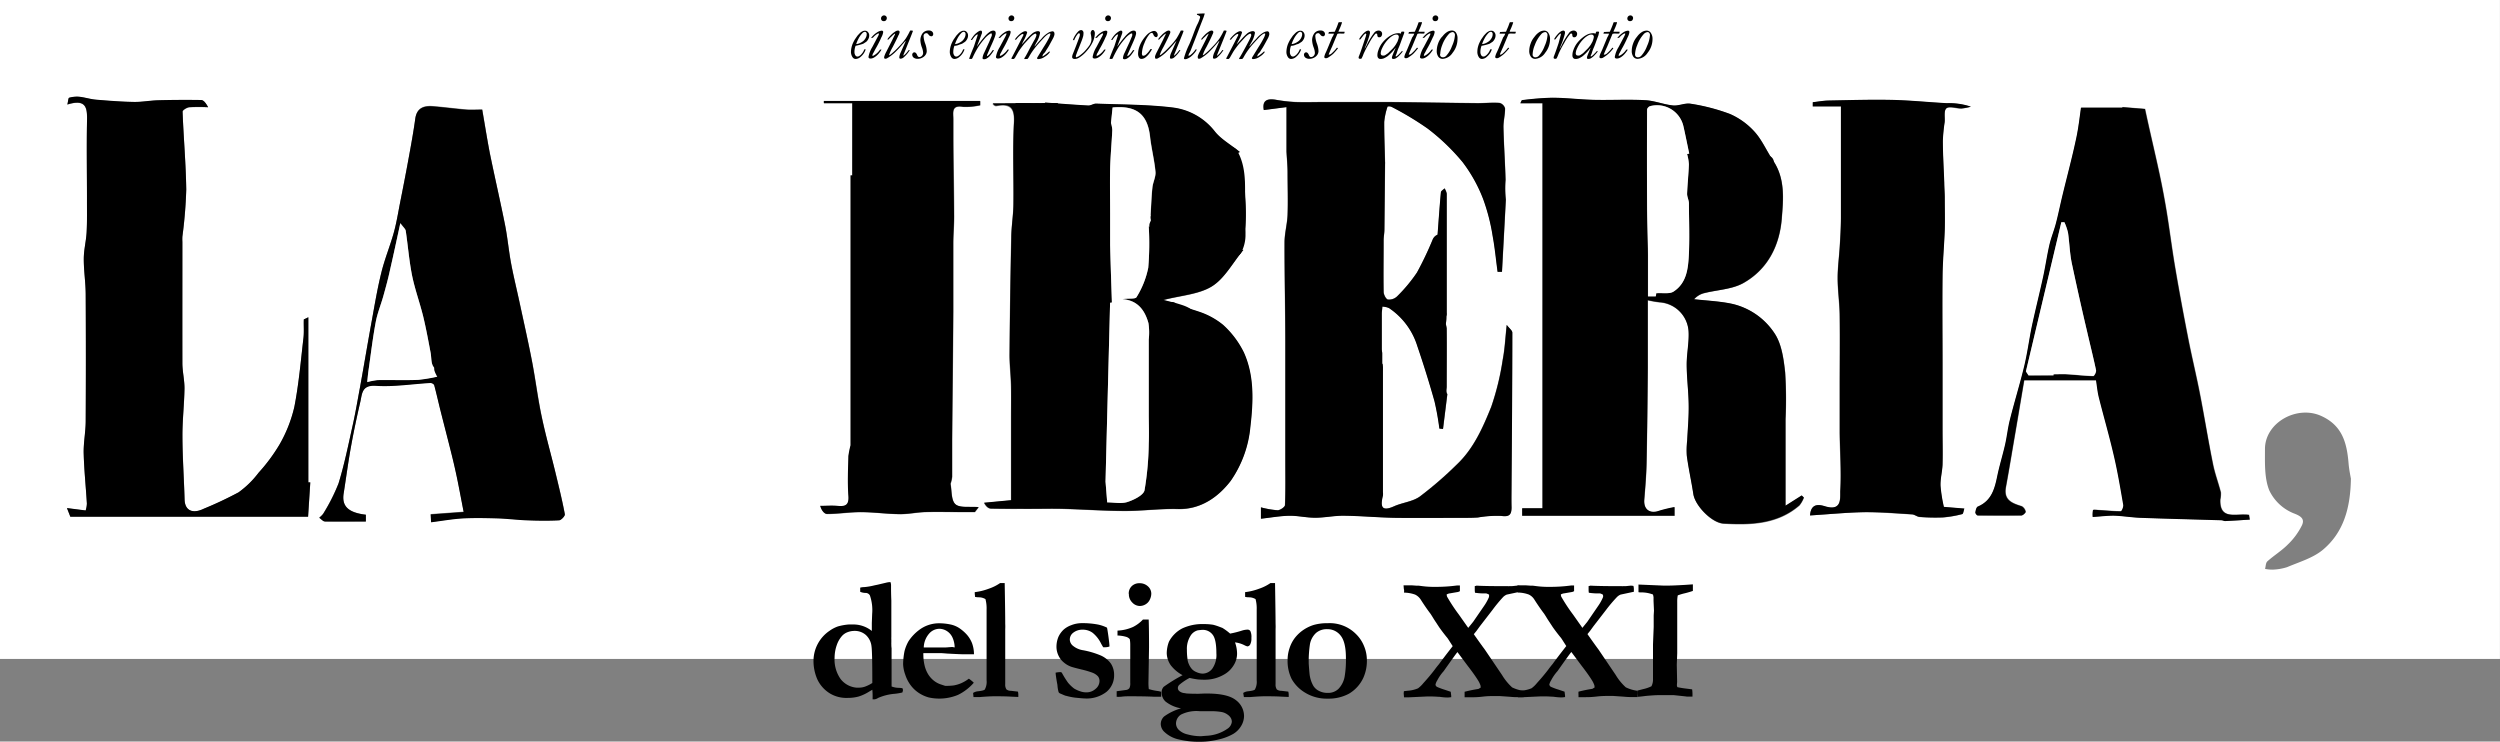 <svg xmlns="http://www.w3.org/2000/svg" viewBox="0 0 509.71 151.19"><rect x="0" y="0" width="509.71" height="151.19" fill="#808080" stroke="none"/><defs><style>.cls-1{fill:#fff;}</style></defs><title>logofinal</title><g id="Layer_1" data-name="Layer 1"><path class="cls-1" d="M377.84,389V254.66h509.7V389ZM593.84,282c-.21-.22-.46-.64-.63-.61-.79.16-1.56.45-2.51.74l.83.59-.87,1.72-2-1.5.68-.89.78,1c.37-.62.62-1,.81-1.37.34-.66.9-1.34.88-2s-.65-1.25-1-1.89c-.24-.46-.31-1.22-.65-1.35a8.62,8.62,0,0,0-2.84-.59c-2.38-.08-4.76,0-7.14,0,.28.42.58.53.85.48,2.8-.51,3.66.47,3.5,3.41-.3,5.54,0,11.1-.11,16.65,0,2.27-.4,4.54-.44,6.82q-.24,11.86-.35,23.74c0,2.25.25,4.5.31,6.74s0,4.29,0,6.44v16.55l-5.5.52c.38.77.89,1.18,1.42,1.19,2.69.08,5.39.05,8.09.05,2.18,0,4.36-.06,6.53,0,4.23.12,8.47.42,12.7.43,3.58,0,7.18-.49,10.75-.39,4.78.13,8.35-2.57,10.79-5.75a23,23,0,0,0,4-11c.59-5,.86-10.35-1.33-15.18a18.73,18.73,0,0,0-4.24-5.62,15.35,15.35,0,0,0-4.94-2.69,51.69,51.69,0,0,0-5.55-1.54l.68-.24-2.34-.6c3.55-.92,7.17-1.1,9.87-2.77s4.2-4.74,6.43-7.43h-1.63c.7-1.07,1.82-2,1.94-3.11a46.63,46.63,0,0,0,.06-7.75c-.18-3,0-6.15-3.09-8.17l2-.94c-2-1.57-3.83-2.61-5.07-4.15a12.87,12.87,0,0,0-8.64-4.92c-5.15-.62-10.38-.59-15.58-.79-.52,0-1.07.42-1.59.39-2.93-.16-5.86-.39-8.85-.61l.81,2.3,1.91-.43,1.2,3.42.92-1.08-1.2-2.47,1.14.23,2.51,3.3-1,.91-.34-2.34-.92.91.57,1.09-2.38-.4-.32,1Zm98.49-6.27v82.63h-4.14v1.51h31.09v-1.76a28.65,28.65,0,0,0-3.09.74c-2,.71-3.25-.26-3.08-2.28.21-2.52.42-5,.47-7.55.13-6.44.2-12.88.25-19.33,0-4.56,0-9.13,0-13.76a21.05,21.05,0,0,0,2.39.42,6.34,6.34,0,0,1,5.93,6c.11,2.22-.41,4.47-.39,6.71,0,2.83.37,5.66.41,8.49,0,2.35-.2,4.7-.31,7.05a16.63,16.63,0,0,0-.08,3c.38,2.63.94,5.24,1.34,7.87.37,2.38,3.74,5.87,6.16,6,5.51.33,11,.17,15.46-3.71a5.66,5.66,0,0,0,.91-1.6l-.44-.42-3.3,2.09V340.14a86.69,86.69,0,0,0-.08-9.54c-.3-2.71-.7-5.74-2.14-7.92a14.1,14.1,0,0,0-9-6.11c-2.44-.48-4.95-.59-7.42-.87a4,4,0,0,1,2.19-1.28c2.61-.67,5.53-.77,7.81-2,5-2.79,7.42-7.62,7.87-13.14.32-4,.73-8.17-1.76-11.85-1.3-1.91-2.22-4.13-3.74-5.83a14.64,14.64,0,0,0-5.08-3.68,40.3,40.3,0,0,0-8-2.08c-1.14-.2-2.43.48-3.61.35-1.91-.2-3.76-1-5.66-1.07-3.49-.19-7,0-10.5-.07-2.83-.07-5.66-.41-8.49-.43a59.26,59.26,0,0,0-6.09.49c-.12,0-.2.34-.37.63Zm-33.62,53v-1.52l.88-.13c0-2.91,0-5.7,0-8.5,0-.48.07-1,.11-1.45a3.87,3.87,0,0,1,1.36.3,14.47,14.47,0,0,1,5.75,7.68q1.92,5.59,3.52,11.3a54.82,54.82,0,0,1,1,5.59l.74.07c.29-2.35.59-4.71.88-7.07-.33-.55-.14-1-.13-1.54,0-4,0-7.92,0-11.88a6.25,6.25,0,0,0-.5-1.72,3.38,3.38,0,0,0,.51-1.18q0-12.29,0-24.56a3.08,3.08,0,0,0-.45-1.09c-.25.27-.71.52-.74.81-.27,2.88-.46,5.75-.68,8.63a1.84,1.84,0,0,0-1,1,68.58,68.58,0,0,1-3.19,6.7,31.4,31.4,0,0,1-4.06,4.88,2.37,2.37,0,0,1-1.88.65c-.4-.09-.86-1-.87-1.59-.08-3.5,0-7,0-10.5,0-.72.15-1.44.16-2.16q.07-6.6.13-13.22c0-.18.05-.37,0-.55-.06-2.73-.2-5.46-.17-8.19a13.77,13.77,0,0,1,.68-3.14,1.31,1.31,0,0,1,.83.06,62.72,62.72,0,0,1,7.33,4.41,43,43,0,0,1,7.15,6.86,30.35,30.35,0,0,1,4.2,7.56,39.91,39.91,0,0,1,1.93,7.54c.47,2.39.69,4.84,1,7.26h.89q.41-7.36.79-14.72a21,21,0,0,1-.06-4c-.09-3.57-.35-7.14-.43-10.72,0-1.28.35-2.58.33-3.86a1.61,1.61,0,0,0-1.12-1.13c-1.49-.11-3,.06-4.49.05-6.07-.06-12.13-.18-18.19-.23-4.37,0-8.73,0-13.09,0-1.95,0-3.89.06-5.83,0A30.73,30.73,0,0,1,638,275c-2-.35-2.85.24-2.52,2.08l4.63-.6v9.1c.09,1.63.21,2.9.22,4.18,0,2.89.09,5.79,0,8.68-.07,1.89-.62,3.77-.62,5.65,0,6.76.13,13.51.16,20.27,0,8.06,0,16.13,0,24.2,0,3,.06,6.05-.07,9.07,0,.39-1,1.05-1.51,1.05a18.72,18.72,0,0,1-3.39-.59v2.31c2-.22,3.86-.57,5.74-.6s3.58.4,5.37.4,3.79-.44,5.68-.41c3.53,0,7.06.37,10.6.43,4.84.07,9.68,0,14.52,0,.77,0,1.55,0,2.33-.07a22.65,22.65,0,0,1,4.76-.32c1.64.23,2.11-.26,2.09-1.76,0-1.72,0-3.45,0-5.18.07-10.14.15-20.28.16-30.42,0-.44-.61-.87-1.14-1.58-.3,2.72-.39,4.87-.8,7a54.39,54.39,0,0,1-2.36,9.71c-1.7,4.22-3.57,8.5-7,11.74a75.23,75.23,0,0,1-7.54,6.53c-1.47,1.06-3.55,1.23-5.27,2-2.73,1.23-2.76-.14-2.28-2.17a3.45,3.45,0,0,0,0-.72V329.53a5.43,5.43,0,0,0-.09-.69Zm-218-9.39c-.73.37-.92.43-.92.48,0,1.26.07,2.52-.07,3.76-.55,4.7-.95,9.43-1.86,14.07a27.9,27.9,0,0,1-3,7.63,35.26,35.26,0,0,1-4.29,5.79,19,19,0,0,1-4.08,4,76.52,76.52,0,0,1-7.09,3.34c-2.29,1.11-3.86.37-3.92-1.88-.12-4.33-.41-8.66-.44-13,0-3.2.37-6.41.42-9.62,0-1.73-.42-3.46-.43-5.2-.05-8.24,0-16.47,0-24.71a9.74,9.74,0,0,1,0-1.08,93.13,93.13,0,0,0,.79-9.55c-.07-5.31-.55-10.61-.75-15.92,0-.3.87-.85,1.38-.9a37.58,37.58,0,0,1,3.83,0c-.48-.9-.94-1.45-1.42-1.46q-4.39-.07-8.81.05c-1.6.05-3.2.37-4.79.34-2.6,0-5.2-.24-7.79-.46-1.15-.09-2.29-.47-3.45-.6a5.8,5.8,0,0,0-2.07.2c-.18,0-.2.69-.37,1.38,4.27-1.35,4,1.2,4,3.88-.11,5.08,0,10.17,0,15.25,0,2.3.05,4.59-.07,6.88-.09,1.81-.57,3.61-.58,5.42,0,2.43.37,4.86.39,7.3q.07,12.94,0,25.91c0,2.18-.47,4.35-.41,6.53.09,3.39.45,6.78.65,10.17a4.93,4.93,0,0,1-.25,1.43l-3.81-.49.69,1.76h48.47c.15-2.3.3-4.64.45-7l-.4,0Zm110.9-28.91-.3,0v55.06a17.86,17.86,0,0,0-.44,2.19c0,2.72-.16,5.45,0,8.16.14,1.95-.71,2.18-2.28,2-1.14-.11-2.31,0-3.47,0,.27.95.84,1.66,1.41,1.65,2.29,0,4.58-.39,6.87-.38,2.65,0,5.3.37,8,.41,1.71,0,3.42-.37,5.13-.42,2.47-.08,5,0,7.42,0h2.69l.78-1c-1.85-.17-3.83.21-4.74-.6s-.73-2.8-1-4.16a6.63,6.63,0,0,0,.33-1.45c0-2.56,0-5.11,0-7.66.07-8.67.18-17.34.23-26,0-4.64,0-9.29,0-13.93,0-1.81.18-3.62.17-5.44,0-5.29-.11-10.58-.16-15.88,0-1.32,0-2.64,0-4s-.44-2.93,2-2.5a13.44,13.44,0,0,0,3.48-.32l0-.87H545.84l0,.45h5.8Zm195.28,69.32c3.8-.24,7.38-.59,11-.64,3.24,0,6.49.25,9.74.45.55,0,1.07.5,1.62.53a39.35,39.35,0,0,0,4.73.09,22.87,22.87,0,0,0,3.91-.68c.2-.05.26-.67.42-1.12l-4.18-.34a30.18,30.18,0,0,1-.68-4.29c-.06-1.45.36-2.9.41-4.36.08-2.38,0-4.76,0-7.14V329.1c0-6-.05-12.08,0-18.12,0-3.13.34-6.26.45-9.39.07-2.24,0-4.48,0-6.72,0-1-.06-1.95-.1-2.93-.1-2.85-.26-5.71-.29-8.56a34.12,34.12,0,0,1,.37-3.77c.1-1-.13-2.49.41-2.87s2,.09,3,.07a10.2,10.2,0,0,0,1.94-.37,14.13,14.13,0,0,0-4.95-.71c-3.74-.2-7.48-.59-11.23-.67-4.27-.09-8.55.05-12.83.13-1.08,0-2.15.23-3.22.34l0,.85h5.74c0,7.82,0,15.3,0,22.78,0,1.91-.12,3.82-.24,5.74-.13,2.17-.44,4.34-.43,6.51,0,2.58.38,5.15.42,7.73.07,4.9,0,9.81,0,14.71,0,3,0,6,0,9,0,3.95.35,7.9.12,11.82-.08,1.35.48,4.32-3,3.28C749.07,357.62,747.06,357,746.88,359.75Zm89.65.85-.11-1c-.31,0-.62-.06-.93-.06-2.26,0-5.08.83-4.92-3.08a5.44,5.44,0,0,0,.11-1.43c-.5-1.95-1.22-3.86-1.61-5.82-1-4.79-1.74-9.61-2.68-14.39-.73-3.75-1.64-7.47-2.37-11.21-.93-4.75-1.82-9.51-2.63-14.28-.65-3.78-1.12-7.58-1.73-11.36q-.63-3.85-1.44-7.66c-.94-4.39-2-8.76-3-13.47l-4.6-.38v.12h-8.44c-.32,2-.56,4.22-1,6.37-.87,3.93-1.89,7.82-2.83,11.73-.44,1.84-.81,3.69-1.29,5.51-.39,1.49-1,2.92-1.33,4.41-.49,2.15-.8,4.34-1.27,6.49-.75,3.43-1.61,6.83-2.34,10.25-.56,2.66-.89,5.37-1.53,8-.86,3.6-2,7.14-2.87,10.73-.42,1.69-.59,3.45-1,5.15-.48,2.12-1.13,4.2-1.58,6.32-.57,2.63-1.19,5.17-4,6.36-.29.12-.44.76-.5,1.19,0,.19.31.63.49.63,3,.06,5.93.08,8.9,0,.31,0,.9-.56.86-.75a1.69,1.69,0,0,0-.8-1.13c-1.95-.61-3.73-1.23-3.23-3.9.68-3.69,1.28-7.39,1.92-11.09s1.2-7.11,1.81-10.69h14.66c.2,1.26.3,2.41.58,3.51,1,4,2.14,7.9,3.06,11.88.77,3.3,1.33,6.66,1.91,10,.07.42-.32,1.31-.5,1.31-1.47,0-2.94-.15-4.41-.24-.44,0-1.22-.1-1.26,0a4.55,4.55,0,0,0-.06,1.4c1.68-.11,3-.31,4.3-.27,1.82.06,3.63.37,5.45.44,5.49.2,11,.33,16.48.5.27,0,.54.17.8.16C833.2,360.82,834.87,360.7,836.53,360.6Zm-384.1-1c-3.67-.44-5-1.79-4.51-4.51.52-3.14.91-6.31,1.48-9.44s1.2-6.09,1.9-9.12c.38-1.66.28-3.47,3.18-3.28,3.67.24,7.4-.37,11.1-.58a1,1,0,0,1,.78.42c.46,1.71.84,3.43,1.27,5.15.77,3.06,1.57,6.11,2.33,9.18.39,1.57.75,3.15,1.08,4.73.46,2.25.88,4.51,1.33,6.82l-6.72.49.08,1.61c2.24-.28,4.37-.67,6.52-.79,2.31-.14,4.65-.09,7,0,2,.06,4.1.32,6.15.4s4.29.11,6.42,0c.44,0,1.24-.89,1.18-1.23-.5-2.66-1.14-5.29-1.78-7.93-1-3.94-2.07-7.86-2.91-11.84-.79-3.77-1.25-7.61-2-11.4-.77-4-1.68-8-2.54-12-.58-2.7-1.25-5.38-1.75-8.09s-.71-5.23-1.23-7.82c-1-4.86-2.1-9.69-3.09-14.56-.59-2.92-1-5.87-1.55-8.86-1.13,0-2.19.07-3.24,0-2.28-.19-4.54-.5-6.82-.68-1.83-.14-3.26.32-3.58,2.5-.39,2.73-.87,5.44-1.37,8.15-.55,3-1.14,6-1.74,9.05-.4,2.05-.73,4.12-1.29,6.12-.75,2.7-1.83,5.31-2.5,8-.8,3.2-1.35,6.47-1.94,9.73-.84,4.57-1.6,9.16-2.43,13.73-.47,2.6-.92,5.2-1.5,7.77-.88,4-1.69,8-2.88,11.84a38.1,38.1,0,0,1-3.14,6.21,4,4,0,0,1-.8.78c.39.27.79.76,1.19.77,2.75.07,5.51,0,8.32,0Zm404.72-7.29c-.08-.5-.38-1.86-.49-3.23-.35-4.11-1.25-7.68-5.61-9.63-4.92-2.21-11.4,1.35-11.43,6.73,0,2.83-.14,5.89.86,8.42a9.37,9.37,0,0,0,5,4.72c1.64.61,2.23,1.22,1.69,2.42a14,14,0,0,1-2.9,3.95c-1.26,1.27-2.82,2.22-4.16,3.42-.34.31-.32,1-.47,1.54a7.71,7.71,0,0,0,1.5.15,10.8,10.8,0,0,0,3-.51c2.52-1.07,5.34-1.88,7.35-3.59C855.54,363.28,857.05,358.46,857.15,352.32Z" transform="translate(-377.84 -254.66)"/><path d="M692.33,275.7H687.8c.17-.29.25-.62.37-.63a59.26,59.26,0,0,1,6.09-.49c2.83,0,5.66.36,8.49.43,3.5.08,7-.12,10.5.07,1.9.1,3.75.87,5.66,1.07,1.18.13,2.47-.55,3.61-.35a40.3,40.3,0,0,1,8,2.08,14.64,14.64,0,0,1,5.08,3.68c1.52,1.7,2.44,3.92,3.74,5.83,2.49,3.68,2.08,7.86,1.76,11.85-.45,5.52-2.89,10.35-7.87,13.14-2.28,1.27-5.2,1.37-7.81,2a4,4,0,0,0-2.19,1.28c2.47.28,5,.39,7.42.87a14.1,14.1,0,0,1,9,6.11c1.44,2.18,1.84,5.21,2.14,7.92a86.69,86.69,0,0,1,.08,9.54v17.65l3.3-2.09.44.42a5.66,5.66,0,0,1-.91,1.6c-4.5,3.88-10,4-15.46,3.71-2.42-.15-5.79-3.64-6.16-6-.4-2.63-1-5.24-1.34-7.87a16.63,16.63,0,0,1,.08-3c.11-2.35.34-4.7.31-7.05,0-2.83-.4-5.66-.41-8.49,0-2.24.5-4.49.39-6.71a6.34,6.34,0,0,0-5.93-6,21.05,21.05,0,0,1-2.39-.42c0,4.63,0,9.2,0,13.76-.05,6.45-.12,12.89-.25,19.33-.05,2.51-.26,5-.47,7.55-.17,2,1.13,3,3.08,2.28a28.65,28.65,0,0,1,3.09-.74v1.76H688.19v-1.51h4.14Zm29.48,10.37.41-.11c-.39-1.86-.76-3.72-1.18-5.57a5.51,5.51,0,0,0-6.79-4.1,1,1,0,0,0-.62.67q0,9.84,0,19.69c0,3.33.15,6.66.19,10,0,2.79,0,5.59,0,8.42h1.57c.07-.41.14-.76.11-.64,1.35-.1,2.71.2,3.53-.34,2.76-1.8,3-4.88,3.13-7.8.16-3.39.06-6.8,0-10.2,0-.64-.39-1.29-.37-1.93.07-2,.3-4,.36-6A9.17,9.17,0,0,0,721.81,286.07Zm15.41,2.47-1.08,1.35.42.43,1.58-1.45-.45-.65,1.09.15-.09-1.85-5.23.72.16,1.08,2.56-.48-.9,1.38Zm-6.77,1.79-.26-.48-2.69,1.28c.4,1.13.61,1.72.81,2.3l2-.75,0,.59,2.17-.19,0-.36-4.7-1.06Z" transform="translate(-377.84 -254.66)"/><path d="M593.81,282l.32-1,2.38.4-.57-1.09.92-.91.34,2.34,1-.91-2.51-3.3-1.14-.23,1.2,2.47-.92,1.08-1.2-3.42-1.91.43-.81-2.3c3,.22,5.92.45,8.85.61.52,0,1.07-.41,1.59-.39,5.2.2,10.43.17,15.58.79a12.87,12.87,0,0,1,8.64,4.92c1.24,1.54,3.11,2.58,5.07,4.15l-2,.94c3.05,2,2.91,5.2,3.09,8.17a46.63,46.63,0,0,1-.06,7.75c-.12,1.08-1.24,2-1.94,3.11h1.63c-2.23,2.69-3.85,5.83-6.43,7.43s-6.32,1.85-9.87,2.77l2.34.6-.68.24a51.69,51.69,0,0,1,5.55,1.54,15.35,15.35,0,0,1,4.94,2.69,18.73,18.73,0,0,1,4.24,5.62c2.19,4.83,1.92,10.15,1.33,15.18a23,23,0,0,1-4,11c-2.44,3.18-6,5.88-10.79,5.75-3.57-.1-7.17.4-10.75.39-4.23,0-8.47-.31-12.7-.43-2.17-.06-4.35,0-6.53,0-2.7,0-5.4,0-8.09-.05-.53,0-1-.42-1.42-1.19l5.5-.52V340c0-2.15,0-4.29,0-6.44s-.33-4.49-.31-6.74q.09-11.87.35-23.74c0-2.28.41-4.55.44-6.82.06-5.55-.19-11.11.11-16.65.16-2.94-.7-3.92-3.5-3.41-.27.05-.57-.06-.85-.48,2.38,0,4.76-.05,7.14,0a8.62,8.62,0,0,1,2.84.59c.34.13.41.89.65,1.35.33.64,1,1.25,1,1.89s-.54,1.34-.88,2c-.19.39-.44.75-.81,1.37l-.78-1-.68.89,2,1.5.87-1.72-.83-.59c.95-.29,1.72-.58,2.51-.74.17,0,.42.39.63.61l-2.07,1.24h2.17c0,.85.1,1.59.15,2.35l1-.42-1,1.78,1.57.1.15-.91.85,1.42,1-.3-1.27-4.76Zm10.54-2.27a6.35,6.35,0,0,1,.27,1.46c-.12,2.6-.37,5.18-.44,7.77-.08,3.1,0,6.21,0,9.31,0,2.11,0,4.22,0,6.33.09,3.88.23,7.76.36,11.76l-.37.05c-.31,12.26-.63,24.5-.93,36.46l.34,4.23c1.44,0,2.9.32,4.13-.08s3.26-1.36,3.48-2.38a60.67,60.67,0,0,0,.86-9.56c.11-2,0-4,0-6.06V323.88a12.89,12.89,0,0,0-.06-3.35c-.73-2.62-2.18-4.64-5.28-4.89,1-.23,2.6.05,2.85-.41a18.06,18.06,0,0,0,2.39-6,59.48,59.48,0,0,0,.1-8.45l.62.2,1.31-1.54.2,1.85,2.08.54-2.94.18-.67.77a5.35,5.35,0,0,0,1.55.52,6.17,6.17,0,0,0,1.67-.45l.75,1.44,3,.29-1.78-1.31,2.72-.93-.68-1.22v-5.72l-2.47,1.26-.07,1.22H617v-4.15c-.6,2.36-3,3.7-.64,5.65L615,300.74,614,297.33l-1.55,1.18c.14-2.23.19-4,.38-5.69.12-1.07.72-2.14.62-3.17-.22-2.38-.83-4.72-1.1-7.1-.5-4.58-2.76-6.43-7.64-6Zm-4.69,10.08-3.89,2.57-.32-.93h-1.81a10.16,10.16,0,0,0,1.33,2.18c.2.2.93-.13,1.4-.21l.37,1.76-.41-.2-1.09,4.3-.27-.19-.9,1.3V298l-.66,0c0,1-.1,2.06-.16,3.27L591.17,300l-.2.38,1.35,1.49-1.53,1.23,1.51.07,1.14,2.22c.41-1.05.63-1.59.83-2.09l.84.79,2.55-3.85-.95-.52,2.4-1.75c-.09-.19-.18-.36-.24-.53s-.1-.34-.15-.5l-1.64.68-.24-.49,2.06-1c-.14-.4-.32-.91-.3-.84C599,293,599.37,291.29,599.66,289.81Zm17.52,53.38.64.4,2.46-3-1.71-1.24.44-1.66-.62.35c-.08-.33-.16-.66-.11-.44l-2.79,2.92c-.21-1.6-.29-2.18-.38-2.86L613,339.85l2.24.5-.9,1.71,2.17-1.51,1.54,1.14Zm-29.46-64a6.41,6.41,0,0,1,.6-.88,11.54,11.54,0,0,1,1.16-.88l-1.88.27-2.23,3.38.3.56,1.86-1.22.22.29,2.09-1.42-.21-.48Zm26.42,12.08,6.07.29C617.81,289.44,615.61,289.44,614.14,291.3Z" transform="translate(-377.84 -254.66)"/><path d="M658.71,328.73l1,.11a5.43,5.43,0,0,1,.09.69V355a3.45,3.45,0,0,1,0,.72c-.48,2-.45,3.4,2.28,2.17,1.72-.77,3.8-.94,5.27-2a75.23,75.23,0,0,0,7.54-6.53c3.42-3.24,5.29-7.52,7-11.74a54.39,54.39,0,0,0,2.36-9.71c.41-2.09.5-4.24.8-7,.53.71,1.14,1.14,1.14,1.58,0,10.14-.09,20.28-.16,30.42,0,1.73-.06,3.46,0,5.18,0,1.5-.45,2-2.09,1.76a22.65,22.65,0,0,0-4.76.32c-.78.05-1.56.07-2.33.07-4.84,0-9.68.06-14.52,0-3.54-.06-7.07-.39-10.6-.43-1.89,0-3.78.4-5.68.41s-3.58-.43-5.37-.4-3.76.38-5.74.6v-2.31a18.72,18.72,0,0,0,3.39.59c.53,0,1.49-.66,1.51-1.05.13-3,.07-6,.07-9.07,0-8.07,0-16.14,0-24.2,0-6.76-.18-13.51-.16-20.27,0-1.88.55-3.76.62-5.65.11-2.89,0-5.79,0-8.68,0-1.28-.13-2.55-.22-4.18v-9.1l-4.63.6c-.33-1.84.53-2.43,2.52-2.08a30.73,30.73,0,0,0,3.93.46c1.94.08,3.88,0,5.83,0,4.36,0,8.72,0,13.09,0,6.06.05,12.12.17,18.19.23,1.5,0,3-.16,4.49-.05a1.61,1.61,0,0,1,1.12,1.13c0,1.28-.36,2.58-.33,3.86.08,3.58.34,7.15.43,10.72a21,21,0,0,0,.06,4q-.39,7.36-.79,14.72h-.89c-.34-2.42-.56-4.87-1-7.26a39.91,39.91,0,0,0-1.93-7.54,30.35,30.35,0,0,0-4.2-7.56,43,43,0,0,0-7.15-6.86,62.72,62.72,0,0,0-7.33-4.41,1.31,1.31,0,0,0-.83-.06,13.77,13.77,0,0,0-.68,3.14c0,2.73.11,5.46.17,8.19,0,.18,0,.37,0,.55q-.06,6.62-.13,13.22c0,.72-.16,1.44-.16,2.16,0,3.5-.05,7,0,10.5,0,.57.47,1.5.87,1.59a2.37,2.37,0,0,0,1.88-.65,31.4,31.4,0,0,0,4.06-4.88,68.58,68.58,0,0,0,3.19-6.7,1.84,1.84,0,0,1,1-1c.22-2.88.41-5.75.68-8.63,0-.29.49-.54.74-.81a3.08,3.08,0,0,1,.45,1.09q0,12.27,0,24.56a3.38,3.38,0,0,1-.51,1.18,6.25,6.25,0,0,1,.5,1.72c.05,4,0,7.92,0,11.88,0,.5-.2,1,.13,1.54-.29,2.36-.59,4.72-.88,7.07l-.74-.07a54.82,54.82,0,0,0-1-5.59q-1.61-5.7-3.52-11.3a14.47,14.47,0,0,0-5.75-7.68,3.87,3.87,0,0,0-1.36-.3c0,.48-.11,1-.11,1.45,0,2.8,0,5.59,0,8.5l-.88.13Z" transform="translate(-377.84 -254.66)"/><path d="M440.7,319.34V353l.4,0c-.15,2.33-.3,4.67-.45,7H392.18l-.69-1.76,3.81.49a4.93,4.93,0,0,0,.25-1.43c-.2-3.39-.56-6.78-.65-10.17-.06-2.18.39-4.35.41-6.53q.07-13,0-25.91c0-2.44-.41-4.87-.39-7.3,0-1.81.49-3.61.58-5.42.12-2.29.06-4.58.07-6.88,0-5.08-.08-10.17,0-15.25.06-2.68.29-5.23-4-3.88.17-.69.19-1.33.37-1.38a5.8,5.8,0,0,1,2.07-.2c1.16.13,2.3.51,3.45.6,2.59.22,5.19.41,7.79.46,1.59,0,3.19-.29,4.79-.34q4.41-.12,8.81-.05c.48,0,.94.56,1.42,1.46a37.58,37.58,0,0,0-3.83,0c-.51.05-1.4.6-1.38.9.2,5.31.68,10.61.75,15.92a93.13,93.13,0,0,1-.79,9.55,9.74,9.74,0,0,0,0,1.08c0,8.24,0,16.47,0,24.71,0,1.74.45,3.47.43,5.2-.05,3.21-.43,6.42-.42,9.62,0,4.34.32,8.67.44,13,.06,2.25,1.63,3,3.92,1.88a76.52,76.52,0,0,0,7.09-3.34,19,19,0,0,0,4.08-4,35.26,35.26,0,0,0,4.29-5.79,27.9,27.9,0,0,0,3-7.63c.91-4.64,1.31-9.37,1.86-14.07.14-1.24,0-2.5.07-3.76C439.78,319.77,440,319.71,440.7,319.34Z" transform="translate(-377.84 -254.66)"/><path d="M551.6,290.43V275.69h-5.8l0-.45h31.87l0,.87a13.44,13.44,0,0,1-3.48.32c-2.44-.43-2,1.17-2,2.5s0,2.64,0,4c0,5.3.13,10.59.16,15.88,0,1.82-.16,3.63-.17,5.44,0,4.64,0,9.29,0,13.93-.05,8.67-.16,17.34-.23,26,0,2.55,0,5.1,0,7.66a6.63,6.63,0,0,1-.33,1.45c.28,1.36.11,3.36,1,4.16s2.89.43,4.74.6l-.78,1h-2.69c-2.47,0-4.95-.06-7.42,0-1.71.05-3.42.44-5.13.42-2.65,0-5.3-.4-8-.41-2.29,0-4.58.36-6.87.38-.57,0-1.14-.7-1.41-1.65,1.16,0,2.33-.09,3.47,0,1.57.16,2.42-.07,2.28-2-.2-2.71-.07-5.44,0-8.16a17.86,17.86,0,0,1,.44-2.19V290.41Z" transform="translate(-377.84 -254.66)"/><path d="M746.88,359.75c.18-2.77,2.19-2.13,3.18-1.84,3.48,1,2.92-1.93,3-3.28.23-3.92-.07-7.87-.12-11.82,0-3,0-6,0-9,0-4.9.05-9.81,0-14.71,0-2.58-.41-5.15-.42-7.73,0-2.17.3-4.34.43-6.51.12-1.92.23-3.83.24-5.74,0-7.48,0-15,0-22.78h-5.74l0-.85c1.07-.11,2.14-.32,3.22-.34,4.28-.08,8.56-.22,12.83-.13,3.75.08,7.49.47,11.23.67a14.13,14.13,0,0,1,4.95.71,10.2,10.2,0,0,1-1.94.37c-1,0-2.34-.53-3-.07s-.31,1.87-.41,2.87a34.12,34.12,0,0,0-.37,3.77c0,2.85.19,5.71.29,8.56,0,1,.09,1.95.1,2.93,0,2.24.06,4.48,0,6.72-.11,3.13-.41,6.26-.45,9.39-.07,6,0,12.08,0,18.12v13.15c0,2.38.06,4.76,0,7.14-.05,1.46-.47,2.91-.41,4.36a30.18,30.18,0,0,0,.68,4.29l4.18.34c-.16.45-.22,1.07-.42,1.12a22.87,22.87,0,0,1-3.91.68,39.35,39.35,0,0,1-4.73-.09c-.55,0-1.07-.5-1.62-.53-3.25-.2-6.5-.48-9.74-.45C754.26,359.16,750.68,359.51,746.88,359.75Z" transform="translate(-377.84 -254.66)"/><path d="M836.53,360.6c-1.66.1-3.33.22-5,.3-.26,0-.53-.15-.8-.16-5.5-.17-11-.3-16.48-.5-1.82-.07-3.63-.38-5.45-.44-1.31,0-2.62.16-4.3.27a4.55,4.55,0,0,1,.06-1.4c0-.12.82-.05,1.26,0,1.47.09,2.94.25,4.41.24.18,0,.57-.89.5-1.31-.58-3.35-1.14-6.71-1.91-10-.92-4-2.06-7.91-3.06-11.88-.28-1.1-.38-2.25-.58-3.51H790.52q-.91,5.37-1.81,10.69c-.64,3.7-1.24,7.4-1.92,11.09-.5,2.67,1.28,3.29,3.23,3.9a1.69,1.69,0,0,1,.8,1.13c0,.19-.55.74-.86.75-3,0-5.94,0-8.9,0-.18,0-.52-.44-.49-.63.06-.43.21-1.07.5-1.19,2.85-1.19,3.47-3.73,4-6.36.45-2.12,1.1-4.2,1.58-6.32.38-1.7.55-3.46,1-5.15.91-3.59,2-7.13,2.87-10.73.64-2.64,1-5.35,1.53-8,.73-3.42,1.59-6.82,2.34-10.25.47-2.15.78-4.34,1.27-6.49.34-1.49.94-2.92,1.33-4.41.48-1.82.85-3.67,1.29-5.51.94-3.91,2-7.8,2.83-11.73.48-2.15.72-4.35,1-6.37h8.44v-.12l4.6.38c1,4.71,2.07,9.08,3,13.47q.81,3.81,1.44,7.66c.61,3.78,1.08,7.58,1.73,11.36.81,4.77,1.7,9.53,2.63,14.28.73,3.74,1.64,7.46,2.37,11.21.94,4.78,1.72,9.6,2.68,14.39.39,2,1.11,3.87,1.61,5.82a5.44,5.44,0,0,1-.11,1.43c-.16,3.91,2.66,3,4.92,3.08.31,0,.62,0,.93.06Zm-40-29.42V331c.92,0,1.85-.05,2.78,0,1.78.11,3.55.32,5.32.37.19,0,.64-.82.57-1.17-.56-2.69-1.24-5.35-1.85-8-1.05-4.6-2.15-9.2-3.1-13.84-.42-2-.47-4.16-.77-6.23a11.82,11.82,0,0,0-.73-2.12h-.63q-3.61,15.19-7.22,30.41l.53.81Z" transform="translate(-377.84 -254.66)"/><path d="M452.43,359.61V361c-2.81,0-5.57,0-8.32,0-.4,0-.8-.5-1.19-.77a4,4,0,0,0,.8-.78,38.1,38.1,0,0,0,3.14-6.21c1.19-3.88,2-7.88,2.88-11.84.58-2.57,1-5.17,1.5-7.77.83-4.57,1.59-9.16,2.43-13.73.59-3.26,1.14-6.53,1.94-9.73.67-2.72,1.75-5.33,2.5-8,.56-2,.89-4.07,1.29-6.12.6-3,1.19-6,1.74-9.05.5-2.71,1-5.42,1.37-8.15.32-2.18,1.75-2.64,3.58-2.5,2.28.18,4.54.49,6.82.68,1,.08,2.11,0,3.24,0,.52,3,1,5.94,1.55,8.86,1,4.87,2.12,9.7,3.09,14.56.52,2.59.75,5.23,1.23,7.82s1.17,5.39,1.75,8.09c.86,4,1.77,8,2.54,12,.72,3.79,1.18,7.63,2,11.4.84,4,2,7.9,2.91,11.84.64,2.64,1.28,5.27,1.78,7.93.06.34-.74,1.21-1.18,1.23-2.13.11-4.28.08-6.42,0s-4.1-.34-6.15-.4c-2.32-.07-4.66-.12-7,0-2.15.12-4.28.51-6.52.79l-.08-1.61,6.72-.49c-.45-2.31-.87-4.57-1.33-6.82-.33-1.58-.69-3.16-1.08-4.73-.76-3.07-1.56-6.12-2.33-9.18-.43-1.72-.81-3.44-1.27-5.15a1,1,0,0,0-.78-.42c-3.7.21-7.43.82-11.1.58-2.9-.19-2.8,1.62-3.18,3.28-.7,3-1.35,6.07-1.9,9.12s-1,6.3-1.48,9.44C447.46,357.82,448.76,359.17,452.43,359.61Zm16.7-28.08.22-.46c-.38-.35-.78-1-1.13-1-2.77.19-2.29-1.89-2.58-3.49-.47-2.5-.93-5-1.53-7.48-.69-2.79-1.69-5.51-2.26-8.32-.6-3-.84-6.09-1.29-9.12-.06-.38-.48-.7-1.1-1.53-.78,3.6-1.41,6.55-2.09,9.49-.41,1.8-.88,3.59-1.37,5.36s-1.23,3.53-1.56,5.35c-.62,3.33-1,6.69-1.49,10-.1.72-.16,1.45-.24,2.19a14.07,14.07,0,0,1,2.16-.41c2.76,0,5.52.07,8.27-.05a32.25,32.25,0,0,0,4.21-.73l-.14-.39Z" transform="translate(-377.84 -254.66)"/><path class="cls-1" d="M721.81,286.07a9.17,9.17,0,0,1,.37,2.11c-.06,2-.29,4-.36,6,0,.64.36,1.29.37,1.93,0,3.4.14,6.81,0,10.2-.14,2.92-.37,6-3.13,7.8-.82.54-2.18.24-3.53.34,0-.12,0,.23-.11.64h-1.57c0-2.83,0-5.63,0-8.42,0-3.33-.17-6.66-.19-10q-.06-9.86,0-19.69a1,1,0,0,1,.62-.67,5.51,5.51,0,0,1,6.79,4.1c.42,1.85.79,3.71,1.18,5.57Z" transform="translate(-377.84 -254.66)"/><path class="cls-1" d="M737.22,288.54l-1.94.68.9-1.38-2.56.48-.16-1.08,5.23-.72.09,1.85-1.09-.15.45.65-1.58,1.45-.42-.43Z" transform="translate(-377.84 -254.66)"/><path class="cls-1" d="M730.45,290.33l-2.67,1.33,4.7,1.06,0,.36-2.17.19,0-.59-2,.75c-.2-.58-.41-1.17-.81-2.3l2.69-1.28Z" transform="translate(-377.84 -254.66)"/><path class="cls-1" d="M604.35,279.73l.32-3.15c4.88-.46,7.14,1.39,7.64,6,.27,2.38.88,4.72,1.1,7.1.1,1-.5,2.1-.62,3.17-.19,1.72-.24,3.46-.38,5.69l1.55-1.18,1.08,3.41,1.27-1.37c-2.37-1.95,0-3.29.64-5.65v4.15h.37l.07-1.22,2.47-1.26v5.72l.68,1.22-2.72.93,1.78,1.31-3-.29-.75-1.44a6.17,6.17,0,0,1-1.67.45,5.35,5.35,0,0,1-1.55-.52l.67-.77,2.94-.18-2.08-.54-.2-1.85L612.67,301l-.62-.2a59.48,59.48,0,0,1-.1,8.45,18.06,18.06,0,0,1-2.39,6c-.25.46-1.84.18-2.85.41,3.1.25,4.55,2.27,5.28,4.89a12.89,12.89,0,0,1,.06,3.35V339c0,2,.09,4,0,6.06a60.67,60.67,0,0,1-.86,9.56c-.22,1-2.15,1.95-3.48,2.38s-2.69.08-4.13.08l-.34-4.23c.3-12,.62-24.2.93-36.46l.37-.05c-.13-4-.27-7.88-.36-11.76,0-2.11,0-4.22,0-6.33,0-3.1-.06-6.21,0-9.31.07-2.59.32-5.17.44-7.77A6.35,6.35,0,0,0,604.35,279.73Z" transform="translate(-377.84 -254.66)"/><path class="cls-1" d="M599.66,289.81c-.29,1.48-.63,3.2-1.06,5.43,0-.07.16.44.3.84l-2.06,1,.24.49,1.64-.68c0,.16.09.34.15.5s.15.34.24.53l-2.4,1.75.95.52-2.55,3.85-.84-.79c-.2.5-.42,1-.83,2.09l-1.14-2.22-1.51-.07,1.53-1.23L591,300.36l.2-.38,2.08,1.23c.06-1.21.11-2.24.16-3.27l.66,0v2.43l.9-1.3.27.19,1.09-4.3.41.2-.37-1.76c-.47.08-1.2.41-1.4.21a10.16,10.16,0,0,1-1.33-2.18h1.81l.32.93Z" transform="translate(-377.84 -254.66)"/><path class="cls-1" d="M617.18,343.19l.85-1.5-1.54-1.14-2.17,1.51.9-1.71-2.24-.5,2.13-2.23c.09.68.17,1.26.38,2.86l2.79-2.92c0-.22,0,.11.11.44l.62-.35-.44,1.66,1.71,1.24-2.46,3Z" transform="translate(-377.84 -254.66)"/><path class="cls-1" d="M593.81,282l2.52.47,1.27,4.76-1,.3-.85-1.42-.15.91-1.57-.1,1-1.78-1,.42c-.05-.76-.1-1.5-.15-2.35h-2.17l2.07-1.24Z" transform="translate(-377.84 -254.66)"/><path class="cls-1" d="M587.72,279.22l1.91-.38.21.48-2.09,1.42-.22-.29-1.86,1.22-.3-.56,2.23-3.38,1.88-.27a11.54,11.54,0,0,0-1.16.88A6.41,6.41,0,0,0,587.72,279.22Z" transform="translate(-377.84 -254.66)"/><path class="cls-1" d="M614.14,291.3c1.47-1.86,3.67-1.86,6.07.29Z" transform="translate(-377.84 -254.66)"/><path class="cls-1" d="M796.51,331.18h-5.09l-.53-.81q3.61-15.22,7.22-30.41h.63a11.82,11.82,0,0,1,.73,2.12c.3,2.07.35,4.19.77,6.23,1,4.64,2,9.24,3.1,13.84.61,2.68,1.29,5.34,1.85,8,.07.35-.38,1.18-.57,1.17-1.77-.05-3.54-.26-5.32-.37-.93-.06-1.86,0-2.78,0Z" transform="translate(-377.84 -254.66)"/><path class="cls-1" d="M469.13,331.53l-1.92-.54.14.39a32.25,32.25,0,0,1-4.21.73c-2.75.12-5.51,0-8.27.05a14.07,14.07,0,0,0-2.16.41c.08-.74.14-1.47.24-2.19.48-3.35.87-6.71,1.49-10,.33-1.82,1.06-3.56,1.56-5.35s1-3.56,1.37-5.36c.68-2.94,1.31-5.89,2.09-9.49.62.83,1,1.15,1.1,1.53.45,3,.69,6.11,1.29,9.12.57,2.81,1.57,5.53,2.26,8.32.6,2.47,1.06,5,1.53,7.48.29,1.6-.19,3.68,2.58,3.49.35,0,.75.64,1.13,1Z" transform="translate(-377.84 -254.66)"/><path d="M617.9,304.91c-.65-4.84-.24-9.79-.11-14.64a1.51,1.51,0,0,0-2.25-1.3,2.32,2.32,0,0,0-1.34,1.83,1.53,1.53,0,0,0,2.21,1.7c2.14-1.24.79.85.47,1.77a13.88,13.88,0,0,0-.7,3.55,21.57,21.57,0,0,0,.6,7.72,1.51,1.51,0,0,0,2.2.9,4.31,4.31,0,0,0,2-3.65,12.79,12.79,0,0,0-.68-3.12c-.31-1.22-.1-3.56-.69-4.52q.27-2.14-1.41,0a11.38,11.38,0,0,0-.22,1.3c-.13,1,.11,2.24-.3,3.16,0,0-2.13,2.42-2.19,2.43-.32,0,.16-3.58.16-3.59.3-1.89-2.59-2.7-2.89-.79-.35,2.25-1.56,8.83,2.69,8.14,1.76-.28,2.55-2.29,3.62-3.43.59-.63,1.43-1.09,1.72-1.94a12.59,12.59,0,0,0,.09-3.07c.13-1.73,1.13-3.94-.51-5.29a2.38,2.38,0,0,0-2.94-.15c-1.28,1-.88,2.8-.74,4.18s2,6.82.82,7.71l2.2.89a18.45,18.45,0,0,1-.37-7.9c.3-1.71,2.07-3.52,1.8-5.29-.45-2.87-4.31-2.74-6.21-1.64l2.21,1.69-.05,0-2.26-1.29c-.13,4.85-.54,9.8.11,14.64.25,1.88,3.26,1.91,3,0Z" transform="translate(-377.84 -254.66)"/><path d="M614,300.17a1.5,1.5,0,0,0,0-3,1.5,1.5,0,0,0,0,3Z" transform="translate(-377.84 -254.66)"/><path d="M613.92,300.5a1.5,1.5,0,0,0,0-3,1.5,1.5,0,0,0,0,3Z" transform="translate(-377.84 -254.66)"/><path d="M613.67,302.17a1.5,1.5,0,0,0,0-3,1.5,1.5,0,0,0,0,3Z" transform="translate(-377.84 -254.66)"/><path d="M615.52,340.49A4.11,4.11,0,0,1,617,338.1l-2.35-.31c-.14-.31-.29.53-.3.55-.18.5-.31,1-.46,1.53l-.83,2.75,2.95.4c.05-1.7,2.05-3.35,3.08-4.6l-2.5-.66c.84,2,0,5-.37,7.06h2.89a21.9,21.9,0,0,1-.51-2.27c-.12-.77,0-1.75-.19-2.49q.25-.9-.81-1.05l.26,1.11.51,2.2c.43,1.88,3.32,1.08,2.89-.8s-1.19-7.26-4.51-5.06c-2.55,1.69-1.17,6.81-.53,9.16.36,1.33,2.66,1.52,2.89,0,.41-2.63,1.44-6.1.37-8.65-.39-.93-1.7-1.64-2.51-.67-1.64,2-3.87,4-4,6.72a1.5,1.5,0,0,0,2.94.4c.64-2.1,2.21-5,1.29-7.14-.42-1-1.7-.84-2.36-.3a6.64,6.64,0,0,0-2.29,3.72c-.43,1.87,2.46,2.68,2.9.79Z" transform="translate(-377.84 -254.66)"/><path d="M656.67,326.75V330a1.5,1.5,0,0,0,3,0v-3.25a1.5,1.5,0,0,0-3,0Z" transform="translate(-377.84 -254.66)"/><path d="M592.72,303.74a61.27,61.27,0,0,0,.26-11.33l-3,.4q.83,6.06,1.89,12.08c.27,1.54,2.48,1.3,2.89,0a168.11,168.11,0,0,0,4.26-17.59c.38-1.88-2.49-2.69-2.89-.8a104.73,104.73,0,0,0-2.08,22.83,1.5,1.5,0,0,0,2.94.4c1.85-6.2,6.08-14.16,3-20.53a1.52,1.52,0,0,0-2.75.36q-1.19,6.26-2.14,12.54h2.9c-1.2-4.35-1.35-8.71-1.58-13.18-.09-1.74.22-4-1.08-5.35a1.52,1.52,0,0,0-2.57,1.06c0,2.85.15,5.69.35,8.54.13,1.92,3.13,1.93,3,0-.2-2.85-.31-5.69-.35-8.54l-2.56,1.06c1.11,1.14.39,7.6.52,9.25a42.9,42.9,0,0,0,1.37,8c.37,1.33,2.67,1.53,2.9,0,.63-4.2,1.34-8.37,2.14-12.54l-2.74.36c2.39,5-1.88,13.31-3.34,18.21l3,.4a101.21,101.21,0,0,1,2-22l-2.89-.8a168.11,168.11,0,0,1-4.26,17.59h2.89q-1.06-6-1.89-12.08c-.22-1.66-3.09-1.28-2.94.4a61.29,61.29,0,0,1-.26,11.33c-.18,1.92,2.82,1.91,3,0Z" transform="translate(-377.84 -254.66)"/><path d="M590.26,279.08a1.5,1.5,0,0,0,0-3,1.5,1.5,0,0,0,0,3Z" transform="translate(-377.84 -254.66)"/><path d="M590.84,278.67a1.5,1.5,0,0,0,0-3,1.5,1.5,0,0,0,0,3Z" transform="translate(-377.84 -254.66)"/><path d="M589.26,279a1.5,1.5,0,0,0,0-3,1.5,1.5,0,0,0,0,3Z" transform="translate(-377.84 -254.66)"/><path d="M589.26,278.75a1.5,1.5,0,0,0,0-3,1.5,1.5,0,0,0,0,3Z" transform="translate(-377.84 -254.66)"/><path d="M587.64,281.87l1.61-2.16-2.74-.35,1,3.7c.35,1.36,2.62,1.49,2.89,0l.55-3.07H588a26.65,26.65,0,0,0,1.3,4.3c.57,1.44,3.08,1.44,2.95-.39a7.9,7.9,0,0,1,1.41-4.95l-1.3.75c-.93.08-1,3.11-1.07,3.84-.23,1.58,1.81,2.73,2.74,1.15l2.78-4.68-2.74-.36a17.51,17.51,0,0,1,1,6.21l2.79-.76c-.34-.58-.68-1.16-1-1.77s-.72-3.2-.6-1.37l2.56-1.06c-1.75-1.72-2.35-4.39-5.23-4.34-1.93,0-1.94,3,0,3,.92,0,2.39,2.75,3.11,3.46a1.52,1.52,0,0,0,2.56-1.06c-.15-2.28-2-4.82-4.5-3.27-3,1.87-.82,5.72.48,7.93a1.51,1.51,0,0,0,2.8-.76,20.15,20.15,0,0,0-1.08-7,1.52,1.52,0,0,0-2.74-.36l-2.78,4.69,2.75,1.16c.28-1.93,2.1-7.32-1.3-7.69-3-.32-3.78,5.26-3.64,7.25l2.94-.4a28,28,0,0,1-1.3-4.3,1.51,1.51,0,0,0-2.89,0l-.55,3.06h2.89l-1-3.7a1.52,1.52,0,0,0-2.74-.36l-1.61,2.15c-1.15,1.55,1.45,3,2.59,1.52Z" transform="translate(-377.84 -254.66)"/><rect x="207.05" y="21.01" width="8.63" height="1.5"/><path d="M732.42,287.28a3.18,3.18,0,0,0,2.05,1.68,5,5,0,0,0,1.49.14,4.18,4.18,0,0,1,1.26,0c1.7.91,3.22-1.68,1.51-2.59a4,4,0,0,0-2.29-.4c-.51,0-1.19.24-1.43-.31a1.52,1.52,0,0,0-2-.54,1.54,1.54,0,0,0-.54,2.06Z" transform="translate(-377.84 -254.66)"/><path d="M737.87,293.24c1-1.28.22-3.16-.1-4.57s-.85-3-2.58-2.89c-1.52.1-1.86,1.4-1.88,2.67a19.9,19.9,0,0,1-1.34,7.12l2.75-.36a64.86,64.86,0,0,1-3.91-8.15,1.52,1.52,0,0,0-2.74-.36c-.88,1.3-.33,3.07-.18,4.54a17.71,17.71,0,0,1-.13,6.12l2.74-.35c-1.35-1.89-1.59-5.07-2.06-7.31l-2.89.79a40.66,40.66,0,0,1,2,7.57c.32,1.9,3.21,1.1,2.9-.79a39.53,39.53,0,0,0-2-7.57,1.5,1.5,0,0,0-2.89.79c.53,2.54.83,5.88,2.36,8a1.52,1.52,0,0,0,2.74-.36,16.74,16.74,0,0,0,.41-5.09c-.06-.86-.16-1.71-.25-2.57,0-.48-.42-1.89-.15-2.29l-2.74-.36a69.29,69.29,0,0,0,4.21,8.88,1.52,1.52,0,0,0,2.74-.36,20.28,20.28,0,0,0,1.22-4.6c.13-.89-.1-3.06.17-3.64l-.9.69.43-.12-1.16-.16a8.62,8.62,0,0,1,.65,3.19c-1.18,1.53,1.43,3,2.59,1.51Z" transform="translate(-377.84 -254.66)"/><path d="M466.54,330.59c.38.79.78,1.56,1.2,2.32a1.5,1.5,0,1,0,2.59-1.51c-.42-.77-.82-1.54-1.2-2.32a1.51,1.51,0,0,0-2.05-.54,1.53,1.53,0,0,0-.54,2Z" transform="translate(-377.84 -254.66)"/><path d="M627.49,286.91c1.63,2.84,1.14,6.2,1.18,9.34a1.5,1.5,0,0,0,3,0c0-3.73.34-7.49-1.59-10.86a1.5,1.5,0,0,0-2.59,1.52Z" transform="translate(-377.84 -254.66)"/><path d="M630.92,306.11a7.73,7.73,0,0,0,.56-5.68c-.54-1.85-3.44-1.07-2.9.79a4.52,4.52,0,0,1-.25,3.37c-.86,1.73,1.73,3.25,2.59,1.52Z" transform="translate(-377.84 -254.66)"/><path d="M616.27,319.17l1.92.68c.27.09.73.2.88.44,1,1.63,3.61.13,2.59-1.52s-3-1.92-4.59-2.49a1.5,1.5,0,0,0-1.84,1.05,1.53,1.53,0,0,0,1,1.84Z" transform="translate(-377.84 -254.66)"/><path d="M672.65,320.49a5.93,5.93,0,0,0,.1-1.57,1.53,1.53,0,0,0-1.5-1.5,1.51,1.51,0,0,0-1.5,1.5,2.79,2.79,0,0,1,0,.5c0,.05,0,.47,0,.27a1.5,1.5,0,0,0,2.9.8Z" transform="translate(-377.84 -254.66)"/><path d="M671.09,322.33a1.5,1.5,0,0,0,0-3,1.5,1.5,0,0,0,0,3Z" transform="translate(-377.84 -254.66)"/></g><g id="Layer_2" data-name="Layer 2"><path d="M547,383.25a6.7,6.7,0,0,1,1.67-.87,11,11,0,0,1,2.25-.4h1a6,6,0,0,1,3.67,1.32l0-.42,0-1.18.07-1.88a9.2,9.2,0,0,0-.46-3.76,1,1,0,0,0-.92-.51,2.93,2.93,0,0,1-1.06-.23v-.85a3.27,3.27,0,0,1,.86-.11,13.5,13.5,0,0,0,2.06-.36l.59-.12,1.74-.41a4.42,4.42,0,0,1,.65-.12l.28,0a2.35,2.35,0,0,1,.11.55l0,.26v.32c0,.33,0,1.2.06,2.62v2.34l0,1.82,0,1.08c0,.47,0,1.2,0,2.21a3,3,0,0,0,0,.44v.65a3.75,3.75,0,0,0,0,.42c0,.18,0,.43.05.76v1l0,.37c0,.33,0,.8,0,1.4s0,1.16,0,1.65c0,.2,0,.38,0,.55v1.32c0,.42,0,.92,0,1.51a4.26,4.26,0,0,0,1.54.28,3.4,3.4,0,0,1,.69.09,1.31,1.31,0,0,1,.09.38,1.57,1.57,0,0,1-.13.48,11.58,11.58,0,0,1-1.51.26,10.5,10.5,0,0,0-3.43.85,1.82,1.82,0,0,1-.68.28,2.39,2.39,0,0,1-.44,0c0-.21,0-.35,0-.4a11.86,11.86,0,0,0-.06-1.55l-.65.38a9,9,0,0,1-2.14,1,8.26,8.26,0,0,1-2.22.28,6.51,6.51,0,0,1-3.53-.85,6.69,6.69,0,0,1-2.7-3,9.38,9.38,0,0,1-.75-3.78A7.43,7.43,0,0,1,547,383.25Zm5.42,11.61a5.18,5.18,0,0,0,.63,0,3.62,3.62,0,0,0,1.24-.24,7.39,7.39,0,0,0,1.4-.71c0-.39,0-.63,0-.72,0-3.71-.06-6-.16-6.71a3.67,3.67,0,0,0-1.16-2.36,3.41,3.41,0,0,0-2.31-.83,4,4,0,0,0-1.46.28,2.89,2.89,0,0,0-1.14.81,5.42,5.42,0,0,0-1,1.76,7.93,7.93,0,0,0-.46,2.56,6.92,6.92,0,0,0,1.21,4.38A4.59,4.59,0,0,0,552.44,394.86Z" transform="translate(-377.84 -254.66)"/><path d="M562.26,387.4a8.21,8.21,0,0,1,.81-2,9.18,9.18,0,0,1,2.1-2.25,6.76,6.76,0,0,1,2-1.07,6.88,6.88,0,0,1,1.88-.34,11.32,11.32,0,0,1,2.67.26,5.22,5.22,0,0,1,1.7.72,8.32,8.32,0,0,1,1.59,1.39,6.09,6.09,0,0,1,1,1.65,6.71,6.71,0,0,1,.41,2.3l-1.95,0c-.54,0-1.72-.05-3.55-.15-.68-.06-1.15-.09-1.4-.09l-1.9,0H566.1a2.45,2.45,0,0,0,0,.43,9.24,9.24,0,0,0,.23,2A6.15,6.15,0,0,0,567,392a5.08,5.08,0,0,0,1.13,1.35,4.66,4.66,0,0,0,1.4.81l1,.33a11.57,11.57,0,0,0,1.81-.09,7,7,0,0,0,1.48-.45,8.16,8.16,0,0,0,1.56-.92c.42.31.77.58,1,.83a10.19,10.19,0,0,1-3.21,2.47,9.92,9.92,0,0,1-6,.52,7.14,7.14,0,0,1-2.13-1,6.6,6.6,0,0,1-1.63-1.62,7.37,7.37,0,0,1-1-2,7.08,7.08,0,0,1-.44-2.15A14.47,14.47,0,0,1,562.26,387.4Zm10.22-.74a5.07,5.07,0,0,0-.39-1.89,3.06,3.06,0,0,0-1.14-1.41,2.91,2.91,0,0,0-1.57-.5,2.8,2.8,0,0,0-2.12,1,4.47,4.47,0,0,0-1.08,2.81l4,0c.26,0,.62,0,1.09-.05l.72-.05Z" transform="translate(-377.84 -254.66)"/><path d="M576.24,395.94a2.24,2.24,0,0,1,1-.34c.81-.09,1.27-.21,1.39-.37a3.25,3.25,0,0,0,.36-1.86v-4.95l0-1.18V383.7l0-4.06v-.7a7.37,7.37,0,0,0-.23-2.13,2.64,2.64,0,0,0-1.33-.37,3.38,3.38,0,0,1-.8-.09c0-.29-.05-.5-.05-.65a1.89,1.89,0,0,1,0-.31,12.35,12.35,0,0,0,2.88-.71,9.22,9.22,0,0,0,2.28-1.14l.49,0,.45,0q.11,6.07.11,8.33a10.38,10.38,0,0,1,0,1.07v.1l0,.34v7.78l0,2.56v.43a1.74,1.74,0,0,0,.25,1.07,1.42,1.42,0,0,0,.89.28l1.45.17a2.6,2.6,0,0,1,.08.6c0,.12,0,.28,0,.49l-1.39-.06c-.77-.05-1.75-.08-2.92-.08l-.65,0c-.67,0-1.63.06-2.9.16h-1.28Z" transform="translate(-377.84 -254.66)"/><path d="M593.06,391.81a4.59,4.59,0,0,1,.77-.11l.37,0,.16.17a18,18,0,0,0,1.25,2,7.61,7.61,0,0,0,1.21,1.16,5.75,5.75,0,0,0,1.27.58,3.53,3.53,0,0,0,1.23.21,2.73,2.73,0,0,0,1.9-.72,2.07,2.07,0,0,0,.79-1.53,1.53,1.53,0,0,0-.3-1,3,3,0,0,0-1.2-.78,18.73,18.73,0,0,0-2.2-.64c-1.18-.29-1.89-.48-2.14-.58a4.75,4.75,0,0,1-1.47-.88,3.88,3.88,0,0,1-1-1.26,4.22,4.22,0,0,1-.46-1.72,5.3,5.3,0,0,1,.39-2.19,4.74,4.74,0,0,1,1.09-1.51,4.8,4.8,0,0,1,1.54-.89,5.93,5.93,0,0,1,2.2-.41,17,17,0,0,1,2.94.23,7.58,7.58,0,0,1,2.14.69q.1.4.3,1.86c.13,1,.19,1.55.19,1.72a.68.68,0,0,1,0,.27,2.75,2.75,0,0,1-.75.14,3.87,3.87,0,0,1-.51,0c-.11-.16-.25-.41-.43-.73a6.45,6.45,0,0,0-1.73-2.21,3.38,3.38,0,0,0-2.05-.64,3,3,0,0,0-2,.7,1.72,1.72,0,0,0-.6,1.39,1.7,1.7,0,0,0,.62,1.18,4.24,4.24,0,0,0,2.14.93,17.61,17.61,0,0,1,3.4,1,5.09,5.09,0,0,1,2.23,1.74,4.19,4.19,0,0,1,.64,2.32,4.37,4.37,0,0,1-1.53,3.4,6.6,6.6,0,0,1-4.5,1.36c-.25,0-.93-.06-2-.17a12.91,12.91,0,0,1-1.74-.36c-.16,0-.59-.21-1.28-.5a.68.68,0,0,1-.27-.26,7.29,7.29,0,0,1-.24-1.47C593.17,392.94,593.07,392.09,593.06,391.81Z" transform="translate(-377.84 -254.66)"/><path d="M605.51,396.73l0-1.14,2-.27a1,1,0,0,0,.6-.36,2.14,2.14,0,0,0,.17-1.06v-.2c0-.14,0-.39,0-.76s0-.69,0-1,0-.65,0-1.28l0-.88,0-.82,0-2.87a6.21,6.21,0,0,0-.1-1.12,1.53,1.53,0,0,0-.71-.46,7.12,7.12,0,0,0-1.79-.28v-1a8.55,8.55,0,0,0,3.18-.75,7.17,7.17,0,0,0,2-1.5h1.18c.05,1.46.07,3.34.07,5.66l-.12,7.18a10.8,10.8,0,0,0,.07,1.33,10.7,10.7,0,0,0,1.77.39,3.47,3.47,0,0,1,.76.17l0,1-.71,0c-.17,0-.44,0-.8,0-1.2-.06-2.79-.09-4.79-.09-.58,0-1.13,0-1.67.07S605.7,396.73,605.51,396.73Zm2.46-21a2.09,2.09,0,0,1,.61-1.56,2.17,2.17,0,0,1,1.58-.6,2.44,2.44,0,0,1,1.73.64,2,2,0,0,1,.68,1.45,2.86,2.86,0,0,1-.27,1.19,2.15,2.15,0,0,1-.86,1,2.3,2.3,0,0,1-1.21.36,2.14,2.14,0,0,1-1.55-.72A2.33,2.33,0,0,1,608,375.76Z" transform="translate(-377.84 -254.66)"/><path d="M618.64,399.08a7,7,0,0,1-3.17-1.39,2.49,2.49,0,0,1-.79-1.79,1.63,1.63,0,0,1,.42-1.21,32.71,32.71,0,0,1,3.85-2.37,7.58,7.58,0,0,1-2.39-2,4.48,4.48,0,0,1-.84-2.49,6.75,6.75,0,0,1,.46-2.36,6.38,6.38,0,0,1,2.69-2.68,9.65,9.65,0,0,1,4.42-.89,11.41,11.41,0,0,1,1.89.14,10.64,10.64,0,0,1,1.23.39l.66.25a11.22,11.22,0,0,1,1.57,1.16,19.75,19.75,0,0,0,2.44-.62,4,4,0,0,1,1.13-.19.66.66,0,0,1,.56.3,2.88,2.88,0,0,1,.21,1.4,2.57,2.57,0,0,1-.26,1.35.71.71,0,0,1-.55.37,2.51,2.51,0,0,1-.61-.24,5.67,5.67,0,0,0-1.92-.58,7,7,0,0,1,.42,2.3,4.46,4.46,0,0,1-.75,2.45,5.32,5.32,0,0,1-2,1.86,7.7,7.7,0,0,1-3.62,1,14.43,14.43,0,0,1-1.59-.05,16.73,16.73,0,0,1-1.72-.31,11,11,0,0,0-2.09,1.4.89.89,0,0,0-.3.67.82.82,0,0,0,.31.63,1.91,1.91,0,0,0,1,.39,2.9,2.9,0,0,1,.38.07c.62.05,1.45.07,2.48.07l1.25-.05.51,0q4.2,0,5.89,1.34a4.06,4.06,0,0,1,1.67,3.27,4,4,0,0,1-.59,2,4.62,4.62,0,0,1-1.59,1.61,10.67,10.67,0,0,1-2.89,1.12,15.94,15.94,0,0,1-4,.49,17.37,17.37,0,0,1-4.2-.46,6.18,6.18,0,0,1-2.91-1.49,2.27,2.27,0,0,1-.8-1.65,2.11,2.11,0,0,1,.67-1.54A10.83,10.83,0,0,1,618.64,399.08Zm5.39,5.58a8.1,8.1,0,0,0,4.05-1.41,1.94,1.94,0,0,0,.91-1.42,1.61,1.61,0,0,0-.19-.76,2.16,2.16,0,0,0-.7-.73,3,3,0,0,0-1.13-.5,12.54,12.54,0,0,0-2.37-.18l-2.17,0a7.1,7.1,0,0,0-3.82.7,2.19,2.19,0,0,0-1,1.86,1.89,1.89,0,0,0,.55,1.23,3.73,3.73,0,0,0,1.83.95,10.12,10.12,0,0,0,2.76.36C623.05,404.73,623.47,404.7,624,404.66ZM623,392a2.52,2.52,0,0,0,2-1,4.87,4.87,0,0,0,.84-3.14q0-2.82-.75-3.78a2.49,2.49,0,0,0-2.1-1q-.18,0-.93.09a2.48,2.48,0,0,0-1.54,1.2,4.92,4.92,0,0,0-.69,2.77c0,.32,0,.95.12,1.88a2.89,2.89,0,0,0,.26,1,3.8,3.8,0,0,0,.65,1.06,2.57,2.57,0,0,0,.94.62A3.16,3.16,0,0,0,623,392Z" transform="translate(-377.84 -254.66)"/><path d="M631.31,395.94a2.24,2.24,0,0,1,1-.34c.81-.09,1.28-.21,1.39-.37a3.25,3.25,0,0,0,.36-1.86v-4.95l0-1.18V383.7l0-4.06v-.7a7.37,7.37,0,0,0-.23-2.13,2.64,2.64,0,0,0-1.33-.37,3.38,3.38,0,0,1-.8-.09c0-.29,0-.5,0-.65a1.89,1.89,0,0,1,0-.31,12.35,12.35,0,0,0,2.88-.71,9.22,9.22,0,0,0,2.28-1.14l.49,0,.45,0q.1,6.07.11,8.33a10.38,10.38,0,0,1,0,1.07v.1l0,.34v7.78l0,2.56v.43a1.74,1.74,0,0,0,.25,1.07,1.42,1.42,0,0,0,.89.28l1.45.17a2.72,2.72,0,0,1,.09.6c0,.12,0,.28,0,.49l-1.39-.06c-.77-.05-1.74-.08-2.92-.08l-.65,0c-.66,0-1.63.06-2.9.16h-1.28Z" transform="translate(-377.84 -254.66)"/><path d="M654.28,383.91a7.11,7.11,0,0,1,1.68,2.51,7.3,7.3,0,0,1,.56,2.66,8.4,8.4,0,0,1-.73,3.8,7.32,7.32,0,0,1-2.93,3.22,8.69,8.69,0,0,1-4.3,1,8.39,8.39,0,0,1-4.65-1.23,7.61,7.61,0,0,1-2.73-2.79,8.29,8.29,0,0,1-.82-3.89,7.53,7.53,0,0,1,.39-2.36,7,7,0,0,1,1.06-2.07,7.66,7.66,0,0,1,1.49-1.47,8.07,8.07,0,0,1,2.37-1.21,10,10,0,0,1,2.87-.36A7.54,7.54,0,0,1,654.28,383.91ZM644.67,390c.1,1.45.18,2.29.23,2.51a6.3,6.3,0,0,0,.72,2,2.84,2.84,0,0,0,1.11,1,3.79,3.79,0,0,0,1.84.42,3,3,0,0,0,2.16-.82,4.82,4.82,0,0,0,1.27-2.56,20.21,20.21,0,0,0,.25-3.75c0-2.14-.36-3.65-1.06-4.53a3.36,3.36,0,0,0-2.78-1.33,3.31,3.31,0,0,0-2.24.76,4.11,4.11,0,0,0-1.24,2.23A23.35,23.35,0,0,0,644.67,390Z" transform="translate(-377.84 -254.66)"/><path d="M664,374h1.7l.95.07h.44l.63.08a18.47,18.47,0,0,0,2.83.16,31.3,31.3,0,0,0,4.33-.28l.61,0c0,.39,0,.78,0,1.16a2.48,2.48,0,0,1-.37.16l-1.74.3c-.14,0-.34.1-.58.19a1.42,1.42,0,0,0,.07.46,34.24,34.24,0,0,0,2.41,3.66l1.71,2.43.2.28,1-1.23,2.18-3.17a9.91,9.91,0,0,0,1-1.76.82.82,0,0,0,.07-.33l0-.28a3,3,0,0,0-.57-.25l-.66,0a12.72,12.72,0,0,1-1.64-.14,4.93,4.93,0,0,1-.05-.53q0-.09,0-.42c0-.09,0-.22,0-.41a1,1,0,0,0,.35-.09q1.59.11,6.54.11c.42,0,.8,0,1.13-.05l.59-.06a3.38,3.38,0,0,1,.53.06,2.51,2.51,0,0,1,.09.63c0,.12,0,.3,0,.56l-2.71.58a2.44,2.44,0,0,0-.73.49,30.45,30.45,0,0,0-2.18,2.64l-2.55,3.3-.73,1-.52.64.26.38c.65.92,1.31,1.85,2,2.78l3.49,5.16a11.21,11.21,0,0,0,2.06,2.53,7.57,7.57,0,0,0,2.41.71c0,.23,0,.39,0,.46s0,.28-.09.66l.05.16-1.25,0c-.26,0-.79,0-1.58-.08l-2.16-.15-.23,0-.51,0c-.74,0-1.61,0-2.62.12s-1.74.13-2.21.13c-.31,0-.8,0-1.5,0v-.46c0-.21,0-.43,0-.66a28.85,28.85,0,0,1,2.83-.58,4.31,4.31,0,0,1,.44-.25v-.19a.89.89,0,0,0-.05-.32,4.79,4.79,0,0,0-.49-1c-.51-.82-1.21-1.8-2.1-2.95l-2.09-2.8c-.27.31-1.2,1.61-2.81,3.89a9,9,0,0,0-1.31,1.89,2.52,2.52,0,0,0-.35.83v.14l.23.31a13.41,13.41,0,0,0,1.62.61l1.25.42.1.82v.08l0,.2a5.49,5.49,0,0,1-.69.07c-.19,0-.75,0-1.69-.14-.31,0-.88-.06-1.7-.07l-.83,0-3.88.18-.83,0-.07-.8a3.47,3.47,0,0,1,.05-.46l.76-.09a6.42,6.42,0,0,0,2.11-.49,6.08,6.08,0,0,0,1.11-1.08c.83-.91,1.58-1.8,2.25-2.68.38-.52.69-.9.91-1.16.62-.86,1.56-2.08,2.8-3.68l-1-1.56c-.75-.92-1.33-1.69-1.75-2.29l-1-1.52c-.4-.65-.66-1.07-.78-1.24-.56-.73-1.23-1.69-2-2.9a2.82,2.82,0,0,0-1.13-1,6.81,6.81,0,0,0-2.25-.4v-.26a1.6,1.6,0,0,0,0-.28,2.52,2.52,0,0,1-.07-.44Z" transform="translate(-377.84 -254.66)"/><path d="M687.22,374h1.71l1,.07h.44l.63.08a18.47,18.47,0,0,0,2.83.16,31.41,31.41,0,0,0,4.33-.28l.61,0c0,.39,0,.78,0,1.16a2.48,2.48,0,0,1-.37.16l-1.74.3c-.14,0-.34.1-.58.19a1.42,1.42,0,0,0,.07.46,34.24,34.24,0,0,0,2.41,3.66l1.71,2.43.19.28,1-1.23,2.17-3.17a9.5,9.5,0,0,0,1-1.76,1,1,0,0,0,.07-.33l-.06-.28a2.71,2.71,0,0,0-.56-.25l-.67,0a12.56,12.56,0,0,1-1.63-.14,3.21,3.21,0,0,1-.05-.53q0-.09,0-.42c0-.09,0-.22,0-.41a1,1,0,0,0,.35-.09c1.06.07,3.23.11,6.54.11.42,0,.8,0,1.12-.05l.6-.06a3.38,3.38,0,0,1,.53.06,2.51,2.51,0,0,1,.09.63c0,.12,0,.3,0,.56l-2.71.58a2.33,2.33,0,0,0-.73.49A30.45,30.45,0,0,0,705.3,379l-2.55,3.3-.73,1-.52.64.26.38c.65.92,1.31,1.85,2,2.78l3.49,5.16a10.94,10.94,0,0,0,2.06,2.53,7.48,7.48,0,0,0,2.4.71,3.52,3.52,0,0,1,.06.46q0,.09-.09.66l.05.16-1.25,0c-.27,0-.79,0-1.58-.08l-2.16-.15-.23,0-.51,0c-.74,0-1.61,0-2.62.12s-1.74.13-2.21.13c-.31,0-.81,0-1.5,0v-.46a5.07,5.07,0,0,1,0-.66,28.85,28.85,0,0,1,2.83-.58,4.31,4.31,0,0,1,.44-.25v-.19a.89.89,0,0,0-.05-.32,4.79,4.79,0,0,0-.49-1c-.51-.82-1.21-1.8-2.1-2.95l-2.09-2.8q-.4.47-2.81,3.89a9,9,0,0,0-1.31,1.89,2.65,2.65,0,0,0-.36.83l0,.14.23.31a12.8,12.8,0,0,0,1.62.61l1.25.42.1.82v.08l0,.2a5.49,5.49,0,0,1-.69.07c-.19,0-.75,0-1.69-.14-.31,0-.88-.06-1.7-.07l-.83,0-3.88.18-.83,0-.07-.8a3.47,3.47,0,0,1,0-.46l.76-.09a6.42,6.42,0,0,0,2.11-.49,6.08,6.08,0,0,0,1.11-1.08c.83-.91,1.58-1.8,2.25-2.68.38-.52.69-.9.91-1.16.62-.86,1.55-2.08,2.8-3.68l-1-1.56c-.75-.92-1.33-1.69-1.75-2.29l-1-1.52c-.4-.65-.66-1.07-.78-1.24-.56-.73-1.23-1.69-2-2.9a2.69,2.69,0,0,0-1.13-1,6.8,6.8,0,0,0-2.24-.4v-.26a1.6,1.6,0,0,0,0-.28,2.52,2.52,0,0,1-.07-.44Z" transform="translate(-377.84 -254.66)"/><path d="M711.69,396.73v-1.27l1.16-.3a7.34,7.34,0,0,0,1.69-.58,3,3,0,0,0,.32-1.51l0-2.07,0-4,0-.95c.09-2.32.14-3.52.14-3.59l0-2.33.06-.95-.09-2,0-.75a3.37,3.37,0,0,0-.12-.56,6.69,6.69,0,0,0-2.34-.43c-.26,0-.46,0-.61-.05l0-1.55,5,.21,1.16,0c.69,0,1.79-.05,3.32-.14l1.61-.11c0,.23,0,.41,0,.57s0,.45,0,.77c-.46.16-1,.32-1.6.47a10.9,10.9,0,0,0-1.48.44,6.29,6.29,0,0,0-.11,1.32c0,.51,0,.92,0,1.23,0,2,0,3.51,0,4.57l0,4.64-.09,2.36.07,3.51-.05.67a1.19,1.19,0,0,0,.1.41,19.21,19.21,0,0,0,1.94.31l1.07.14a6.49,6.49,0,0,1,.07.88c0,.13,0,.33,0,.6l-.35,0-.65,0a2.66,2.66,0,0,1-.45-.05l-2.34-.25-3.1,0c-.62,0-1.53.06-2.71.17C712.43,396.68,711.93,396.72,711.69,396.73Z" transform="translate(-377.84 -254.66)"/><path d="M552.28,264a3.63,3.63,0,0,0-.23,1.25,1.24,1.24,0,0,0,.22.75.49.49,0,0,0,.39.19.6.6,0,0,0,.27-.06,1.76,1.76,0,0,0,.43-.31,3.21,3.21,0,0,0,.38-.46,2.74,2.74,0,0,0,.32-.64h.28a3.15,3.15,0,0,1-1,1.5,1.6,1.6,0,0,1-1.05.46.75.75,0,0,1-.61-.33,1.93,1.93,0,0,1-.34-1.19,4.36,4.36,0,0,1,.1-.79,5.42,5.42,0,0,1,.23-.76,8.6,8.6,0,0,1,.46-.91l.53-.76q.51-.56.57-.6a1.86,1.86,0,0,1,.48-.31,1.12,1.12,0,0,1,.51-.11.74.74,0,0,1,.58.28,1,1,0,0,1,.26.71,1.55,1.55,0,0,1-.2.74,1.75,1.75,0,0,1-.42.54l-.57.37a3.93,3.93,0,0,1-.51.17A10.59,10.59,0,0,1,552.28,264Zm.11-.35a2.09,2.09,0,0,0,.69-.17,3.29,3.29,0,0,0,.67-.38,1.59,1.59,0,0,0,.37-.37,1.93,1.93,0,0,0,.32-.55,1.43,1.43,0,0,0,.11-.58.47.47,0,0,0-.11-.33.38.38,0,0,0-.26-.13.76.76,0,0,0-.44.21,4.56,4.56,0,0,0-.89,1.24A6.62,6.62,0,0,0,552.39,263.69Z" transform="translate(-377.84 -254.66)"/><path d="M557.08,261.48l-.21,0a2.58,2.58,0,0,0-.47.3,3.4,3.4,0,0,0-.58.56l-.4.09a4.26,4.26,0,0,1,1.17-1.12,2.09,2.09,0,0,1,1-.4.35.35,0,0,1,.24.08.28.28,0,0,1,.08.2,3,3,0,0,1-.39,1.11l-.22.5c-.28.59-.57,1.16-.88,1.69-.1.17-.21.38-.33.62l-.17.32a1.19,1.19,0,0,0-.21.52.11.11,0,0,0,0,.09.13.13,0,0,0,.09,0,.52.52,0,0,0,.23-.09,3.87,3.87,0,0,0,1.24-1.18h.3a5.59,5.59,0,0,1-.61.85,3.53,3.53,0,0,1-.92.77,1.5,1.5,0,0,1-.69.21.5.5,0,0,1-.33-.09.3.3,0,0,1-.11-.24,5.62,5.62,0,0,1,.77-2l1.1-2.08a3,3,0,0,0,.24-.51.47.47,0,0,0,0-.15A.45.45,0,0,0,557.08,261.48Zm.39-3.07a.58.58,0,0,1,.18-.42.59.59,0,0,1,.43-.19.56.56,0,0,1,.57.54.72.72,0,0,1-.21.5.63.63,0,0,1-.45.13.5.5,0,0,1-.37-.15A.56.56,0,0,1,557.47,258.41Z" transform="translate(-377.84 -254.66)"/><path d="M560.33,261.5a2.29,2.29,0,0,0-.63.52,5.64,5.64,0,0,0-.5.47l-.24.25-.21-.05a5.22,5.22,0,0,1,.63-.77,4.94,4.94,0,0,1,1.07-.88,1,1,0,0,1,.49-.15.33.33,0,0,1,.23.09.32.32,0,0,1,.09.21,1.17,1.17,0,0,1-.11.39s0,.1-.11.23c-.2.48-.6,1.29-1.19,2.44a8.35,8.35,0,0,0-.76,1.68v0a1.18,1.18,0,0,0,.48-.29,15.41,15.41,0,0,0,1.36-1.27l.31-.33a12.72,12.72,0,0,0,1.29-1.55,14.13,14.13,0,0,0,.88-1.61l.32,0a.33.33,0,0,1,.24.1q-.15.44-.54,1.41l-1.27,3.17a1.63,1.63,0,0,0-.15.46h0s.11-.05.23-.16a4.4,4.4,0,0,0,.66-.72l.21-.27.22,0a5.52,5.52,0,0,1-1.1,1.35,1.21,1.21,0,0,1-.68.4,1.24,1.24,0,0,1-.23,0,.36.36,0,0,1-.13-.25,3,3,0,0,1,.28-1l1-2.25a.69.69,0,0,0,0-.13l-.54.61a21.58,21.58,0,0,1-1.69,1.81,8.63,8.63,0,0,1-1.52,1.12.72.72,0,0,1-.39.11.23.23,0,0,1-.16-.06.3.3,0,0,1-.07-.2,1.12,1.12,0,0,1,.05-.27,5.37,5.37,0,0,1,.39-.89l1.17-2.3.48-1a.67.67,0,0,0,.13-.3A.42.42,0,0,0,560.33,261.5Z" transform="translate(-377.84 -254.66)"/><path d="M564.26,265.33c.23,0,.41.18.56.53a.9.9,0,0,0,.21.34.35.35,0,0,0,.25.09.74.74,0,0,0,.56-.28.83.83,0,0,0,.21-.63,3.5,3.5,0,0,0-.23-1,4.94,4.94,0,0,1-.33-1.49,2.41,2.41,0,0,1,.42-1.4,1.52,1.52,0,0,1,1.34-.61.88.88,0,0,1,.62.21.67.67,0,0,1,.24.52.48.48,0,0,1-.12.33.33.33,0,0,1-.25.12.68.68,0,0,1-.54-.29,2,2,0,0,0-.32-.33.57.57,0,0,0-.26,0,.43.43,0,0,0-.33.17.57.57,0,0,0-.15.4,5.26,5.26,0,0,0,.33,1.54,4.87,4.87,0,0,1,.32,1.54,1.38,1.38,0,0,1-.21.7,1.67,1.67,0,0,1-.67.61,1.88,1.88,0,0,1-.93.25,1.3,1.3,0,0,1-.86-.24.77.77,0,0,1-.29-.59.45.45,0,0,1,.12-.33A.39.39,0,0,1,564.26,265.33Z" transform="translate(-377.84 -254.66)"/><path d="M572.43,264a3.63,3.63,0,0,0-.23,1.25,1.17,1.17,0,0,0,.22.75.49.49,0,0,0,.39.19.6.6,0,0,0,.27-.06,1.76,1.76,0,0,0,.43-.31,3.21,3.21,0,0,0,.38-.46,2.74,2.74,0,0,0,.32-.64h.28a3.22,3.22,0,0,1-1,1.5,1.6,1.6,0,0,1-1.05.46.75.75,0,0,1-.61-.33,1.93,1.93,0,0,1-.34-1.19,4.36,4.36,0,0,1,.1-.79,5.42,5.42,0,0,1,.23-.76,8.6,8.6,0,0,1,.46-.91l.53-.76q.51-.56.57-.6a1.86,1.86,0,0,1,.48-.31,1.1,1.1,0,0,1,.5-.11.76.76,0,0,1,.59.28,1,1,0,0,1,.26.71,1.55,1.55,0,0,1-.2.74,1.75,1.75,0,0,1-.42.54l-.57.37a3.93,3.93,0,0,1-.51.17C573.22,263.87,572.86,264,572.43,264Zm.11-.35a2.09,2.09,0,0,0,.69-.17,3.29,3.29,0,0,0,.67-.38,1.59,1.59,0,0,0,.37-.37,1.93,1.93,0,0,0,.32-.55,1.43,1.43,0,0,0,.11-.58.47.47,0,0,0-.11-.33.38.38,0,0,0-.26-.13.73.73,0,0,0-.44.21,4.56,4.56,0,0,0-.89,1.24A6.62,6.62,0,0,0,572.54,263.69Z" transform="translate(-377.84 -254.66)"/><path d="M577.19,261.76s0-.06,0-.07,0,0-.06,0c-.23,0-.6.37-1.1,1.12h-.25a5.29,5.29,0,0,1,.47-.73,3.39,3.39,0,0,1,.69-.72,3,3,0,0,1,.69-.44.53.53,0,0,1,.2,0h.1a.37.37,0,0,1,.12.25,1,1,0,0,1,0,.17c0,.05,0,.14-.07.25l-.3.83-.39,1c-.1.23-.18.48-.27.74a.77.77,0,0,0,.09-.13,20.1,20.1,0,0,1,1.38-1.78,5.62,5.62,0,0,1,1.21-1.14,1.27,1.27,0,0,1,.65-.21.49.49,0,0,1,.36.12.44.44,0,0,1,.13.33,1.94,1.94,0,0,1,0,.24,7.09,7.09,0,0,1-.22.72c-.11.31-.39,1-.86,2l-.68,1.58,0,.09a.42.42,0,0,0,0,.12c.25-.06.64-.46,1.15-1.22h.28a8,8,0,0,1-.7,1,2.8,2.8,0,0,1-.81.71,1,1,0,0,1-.51.15.37.37,0,0,1-.25-.07.22.22,0,0,1-.08-.15,3.13,3.13,0,0,1,.35-1.12l1-2.17.38-.91a3.38,3.38,0,0,0,.16-.41,1,1,0,0,0,0-.24.22.22,0,0,0,0-.14.17.17,0,0,0-.12-.05.45.45,0,0,0-.25.09,4.61,4.61,0,0,0-1.12,1,17.56,17.56,0,0,0-1.16,1.51,18,18,0,0,0-1.25,2.32.7.7,0,0,1-.2.28l-.22,0-.27,0a.23.23,0,0,1,0-.09.87.87,0,0,1,.07-.25c.1-.29.34-.92.74-1.87l.15-.37Z" transform="translate(-377.84 -254.66)"/><path d="M583.07,261.48l-.21,0a3,3,0,0,0-.47.3,3.4,3.4,0,0,0-.58.56l-.4.09a4.26,4.26,0,0,1,1.17-1.12,2.13,2.13,0,0,1,1-.4.33.33,0,0,1,.24.08.28.28,0,0,1,.08.2,3,3,0,0,1-.39,1.11l-.22.5c-.28.59-.57,1.16-.88,1.69-.1.17-.21.38-.33.62l-.17.32a1.19,1.19,0,0,0-.21.52.11.11,0,0,0,0,.09.13.13,0,0,0,.09,0,.52.52,0,0,0,.23-.09,3.11,3.11,0,0,0,.61-.45,3.42,3.42,0,0,0,.63-.73h.3a5.59,5.59,0,0,1-.61.85,3.53,3.53,0,0,1-.92.77,1.46,1.46,0,0,1-.68.21.51.51,0,0,1-.34-.09.3.3,0,0,1-.11-.24,5.62,5.62,0,0,1,.77-2l1.11-2.08a3.81,3.81,0,0,0,.23-.51.61.61,0,0,0,.05-.15A.58.58,0,0,0,583.07,261.48Zm.39-3.07a.55.55,0,0,1,.19-.42.56.56,0,0,1,.43-.19.56.56,0,0,1,.56.54.72.72,0,0,1-.21.5.63.63,0,0,1-.45.13.5.5,0,0,1-.37-.15A.56.56,0,0,1,583.46,258.41Z" transform="translate(-377.84 -254.66)"/><path d="M586.43,261.59l-.09,0a.81.81,0,0,0-.38.2,4.15,4.15,0,0,0-.82.8l-.14.16-.26,0a2.81,2.81,0,0,1,.43-.57,5.61,5.61,0,0,1,.68-.65,3.4,3.4,0,0,1,.72-.44.83.83,0,0,1,.34-.07.41.41,0,0,1,.25.08.26.26,0,0,1,.1.2,8.69,8.69,0,0,1-.8,1.8c-.15.3-.25.51-.3.62.26-.27.58-.63,1-1.09a11.74,11.74,0,0,1,1.12-1.12,2,2,0,0,1,.62-.37,1.66,1.66,0,0,1,.58-.13.47.47,0,0,1,.32.12.32.32,0,0,1,.09.24,5.58,5.58,0,0,1-.79,2.05l-.31.6,0,.11.7-.83.44-.48a2.71,2.71,0,0,0,.31-.33,5.08,5.08,0,0,1,1.2-1.07,2.15,2.15,0,0,1,1-.38.34.34,0,0,1,.26.12.45.45,0,0,1,.12.33,1.09,1.09,0,0,1,0,.26,3.62,3.62,0,0,1-.22.61s-.2.38-.59,1.09q-.33.62-.51.9l-.35.54a2.83,2.83,0,0,1-.38.57,1.08,1.08,0,0,0-.39.64.09.09,0,0,0,0,.07,1.12,1.12,0,0,0,.26-.14,8.1,8.1,0,0,0,1.09-.86l.21.05a3.23,3.23,0,0,1-1.07,1,2.46,2.46,0,0,1-1.33.49.34.34,0,0,1-.25-.11.26.26,0,0,1,0-.14s.09-.17.22-.38l1.13-1.84a20.05,20.05,0,0,0,1.09-1.88,3,3,0,0,0,.26-.7.2.2,0,0,0,0-.13.18.18,0,0,0-.12-.05.64.64,0,0,0-.25.08,4.37,4.37,0,0,0-.92.78c-.69.73-1.22,1.32-1.58,1.75a13.74,13.74,0,0,0-1.49,2.17,1.46,1.46,0,0,1-.32.43l-.29,0a1.19,1.19,0,0,1-.36,0,1.11,1.11,0,0,1,.19-.4q.33-.53,1-1.86c.48-.88.8-1.48,1-1.8a5.94,5.94,0,0,0,.29-.7.77.77,0,0,0,0-.15.32.32,0,0,0-.07-.2.12.12,0,0,0-.1-.06.78.78,0,0,0-.33.12,4.13,4.13,0,0,0-.88.77l-1.11,1.2c-.56.72-1,1.31-1.25,1.75l-.26.45c-.16.28-.27.47-.32.57a1.27,1.27,0,0,1-.27.3,1.73,1.73,0,0,1-.3,0,.55.55,0,0,1-.18,0l0-.1a.56.56,0,0,1,.11-.27s.4-.76,1.12-2.15l1.22-2.38A.54.54,0,0,0,586.43,261.59Z" transform="translate(-377.84 -254.66)"/><path d="M596.86,262.84l-.22,0h-.06a4.79,4.79,0,0,1,1.06-1.73.93.93,0,0,1,.63-.32.47.47,0,0,1,.33.16.63.63,0,0,1,.15.44,3.34,3.34,0,0,1-.06.62,10.09,10.09,0,0,1-.33,1l-.62,1.57c-.18.43-.28.69-.32.79l-.09.27a1.74,1.74,0,0,0-.15.51.48.48,0,0,0,.05.18l.1,0,.46-.21a9.88,9.88,0,0,0,1.06-.87,12,12,0,0,0,1-1.19,2.65,2.65,0,0,0,.42-.8,1.9,1.9,0,0,0,.1-.61,6.74,6.74,0,0,0-.16-1.18.85.85,0,0,1,.17-.54.32.32,0,0,1,.26-.16.38.38,0,0,1,.28.18.84.84,0,0,1,.14.51,4.49,4.49,0,0,1-.5,1.91,7.37,7.37,0,0,1-1.12,1.64,6.77,6.77,0,0,1-1.62,1.42,1.66,1.66,0,0,1-.88.25.93.93,0,0,1-.33-.07.43.43,0,0,1-.18-.32,1.92,1.92,0,0,1,.17-.68c.49-1.21.93-2.35,1.31-3.41a1.51,1.51,0,0,0,.1-.49.33.33,0,0,0-.06-.21.14.14,0,0,0-.11-.06q-.15,0-.33.24A4.74,4.74,0,0,0,596.86,262.84Z" transform="translate(-377.84 -254.66)"/><path d="M602.78,261.48l-.21,0a2.58,2.58,0,0,0-.47.3,3.4,3.4,0,0,0-.58.56l-.4.09a4.26,4.26,0,0,1,1.17-1.12,2.09,2.09,0,0,1,1-.4.35.35,0,0,1,.24.08.28.28,0,0,1,.08.2,3,3,0,0,1-.39,1.11l-.22.5c-.28.59-.57,1.16-.88,1.69-.1.17-.21.38-.33.62l-.17.32a1.19,1.19,0,0,0-.21.52.11.11,0,0,0,0,.09.13.13,0,0,0,.09,0,.52.52,0,0,0,.23-.09,3.87,3.87,0,0,0,1.24-1.18h.3a5.59,5.59,0,0,1-.61.85,3.53,3.53,0,0,1-.92.77,1.5,1.5,0,0,1-.69.21.5.5,0,0,1-.33-.09.3.3,0,0,1-.11-.24,5.62,5.62,0,0,1,.77-2l1.1-2.08a3,3,0,0,0,.24-.51.47.47,0,0,0,0-.15A.45.45,0,0,0,602.78,261.48Zm.39-3.07a.58.58,0,0,1,.18-.42.59.59,0,0,1,.43-.19.56.56,0,0,1,.57.54.72.72,0,0,1-.21.5.63.63,0,0,1-.45.13.5.5,0,0,1-.37-.15A.56.56,0,0,1,603.17,258.41Z" transform="translate(-377.84 -254.66)"/><path d="M605.8,261.76a.11.11,0,0,0,0-.07.07.07,0,0,0-.06,0c-.24,0-.61.37-1.11,1.12h-.24a5.07,5.07,0,0,1,.46-.73,4,4,0,0,1,.69-.72,3.31,3.31,0,0,1,.7-.44.54.54,0,0,1,.19,0h.11a.37.37,0,0,1,.12.25,1,1,0,0,1,0,.17,1.71,1.71,0,0,1-.07.25l-.3.83-.39,1c-.09.23-.18.48-.27.74l.1-.13a18.28,18.28,0,0,1,1.37-1.78,5.61,5.61,0,0,1,1.22-1.14,1.22,1.22,0,0,1,.65-.21.52.52,0,0,1,.36.12.44.44,0,0,1,.13.33,1,1,0,0,1,0,.24,4.87,4.87,0,0,1-.21.72c-.11.31-.4,1-.86,2l-.69,1.58,0,.09a.31.31,0,0,0,0,.12c.26-.06.64-.46,1.15-1.22h.28a7.73,7.73,0,0,1-.69,1,2.93,2.93,0,0,1-.81.71,1,1,0,0,1-.51.15.36.36,0,0,1-.25-.07.19.19,0,0,1-.08-.15,2.93,2.93,0,0,1,.35-1.12l1-2.17.38-.91a3.38,3.38,0,0,0,.16-.41,1,1,0,0,0,0-.24.21.21,0,0,0,0-.14.19.19,0,0,0-.13-.05.51.51,0,0,0-.25.09,4.42,4.42,0,0,0-1.11,1,16.27,16.27,0,0,0-1.17,1.51,20.86,20.86,0,0,0-1.25,2.32.69.69,0,0,1-.19.28l-.22,0-.28,0a.51.51,0,0,1,0-.09,1.14,1.14,0,0,1,.06-.25c.1-.29.35-.92.74-1.87l.16-.37Z" transform="translate(-377.84 -254.66)"/><path d="M613.28,262.13l-.16-.16-.13-.26a1,1,0,0,0-.14-.26.27.27,0,0,0-.17-.08.73.73,0,0,0-.51.3,6.12,6.12,0,0,0-1,1.78,5.68,5.68,0,0,0-.51,2.06.76.76,0,0,0,.09.43.22.22,0,0,0,.19.09.93.93,0,0,0,.59-.29,4.77,4.77,0,0,0,.87-1.07l.2,0h.11a3.38,3.38,0,0,1-.38.65,4,4,0,0,1-.95,1.05,1.4,1.4,0,0,1-.79.3.59.59,0,0,1-.49-.22,1.56,1.56,0,0,1-.22-.93,4.42,4.42,0,0,1,.26-1.33,6.09,6.09,0,0,1,.78-1.52,7.24,7.24,0,0,1,.84-1,2.9,2.9,0,0,1,.79-.54,1.35,1.35,0,0,1,.6-.16.66.66,0,0,1,.51.25.85.85,0,0,1,.22.59.43.43,0,0,1-.1.31.33.33,0,0,1-.25.12A1.15,1.15,0,0,1,613.28,262.13Z" transform="translate(-377.84 -254.66)"/><path d="M615.53,261.5a2.3,2.3,0,0,0-.64.52c-.18.15-.34.31-.5.47s-.18.2-.23.25l-.22-.05a4.88,4.88,0,0,1,.64-.77,4.71,4.71,0,0,1,1.07-.88,1,1,0,0,1,.49-.15.31.31,0,0,1,.22.09.34.34,0,0,1,.1.21,1,1,0,0,1-.12.39s-.05.1-.1.23c-.21.48-.6,1.29-1.19,2.44a8.77,8.77,0,0,0-.77,1.68v0a1.18,1.18,0,0,0,.48-.29,15,15,0,0,0,1.35-1.27l.32-.33a13.71,13.71,0,0,0,1.29-1.55,16.45,16.45,0,0,0,.87-1.61l.32,0a.3.3,0,0,1,.24.1q-.13.44-.54,1.41l-1.27,3.17a1.63,1.63,0,0,0-.15.46h0s.11-.05.22-.16a4.07,4.07,0,0,0,.67-.72l.21-.27.22,0a5.6,5.6,0,0,1-1.11,1.35,1.18,1.18,0,0,1-.68.4,1.39,1.39,0,0,1-.23,0,.39.39,0,0,1-.12-.25,2.78,2.78,0,0,1,.28-1l1-2.25a.38.38,0,0,0,.06-.13c-.08.09-.27.29-.54.61a23.39,23.39,0,0,1-1.69,1.81,8.7,8.7,0,0,1-1.53,1.12.72.72,0,0,1-.39.11.25.25,0,0,1-.16-.06.3.3,0,0,1-.06-.2,1.12,1.12,0,0,1,0-.27,5.37,5.37,0,0,1,.39-.89l1.17-2.3.47-1a.67.67,0,0,0,.13-.3A.31.31,0,0,0,615.53,261.5Z" transform="translate(-377.84 -254.66)"/><path d="M621.88,257.67l0-.19c.56-.05,1-.07,1.27-.07h.3v.09l-.21.66-.5,1.27-.92,2.4c-.17.45-.44,1.15-.82,2.1l-.23.59a6.84,6.84,0,0,1-.38.88,1.22,1.22,0,0,0-.23.54l0,.11a1.08,1.08,0,0,0,.55-.31,4.08,4.08,0,0,0,.88-1l.2,0h.07a3.47,3.47,0,0,1-.55.81,5.22,5.22,0,0,1-.64.62,3.28,3.28,0,0,1-.76.46,1,1,0,0,1-.45.1.24.24,0,0,1-.18-.06.2.2,0,0,1-.05-.15,16.14,16.14,0,0,1,1.09-2.83c.22-.5.45-1.08.7-1.73.42-1.14.75-2,1-2.44a7.54,7.54,0,0,0,.5-1.3.58.58,0,0,0,0-.1.28.28,0,0,0-.1-.19A1.72,1.72,0,0,0,621.88,257.67Z" transform="translate(-377.84 -254.66)"/><path d="M624.29,261.5a2.45,2.45,0,0,0-.64.52l-.5.47c-.1.12-.18.2-.23.25l-.22-.05a6.47,6.47,0,0,1,.64-.77,4.94,4.94,0,0,1,1.07-.88,1,1,0,0,1,.49-.15.33.33,0,0,1,.32.3,1,1,0,0,1-.12.39l-.1.23c-.2.48-.6,1.29-1.19,2.44a8.35,8.35,0,0,0-.76,1.68v0a1.18,1.18,0,0,0,.48-.29,13.77,13.77,0,0,0,1.35-1.27s.15-.15.32-.33a12.72,12.72,0,0,0,1.29-1.55,14.13,14.13,0,0,0,.88-1.61l.32,0a.33.33,0,0,1,.24.1q-.15.44-.54,1.41l-1.28,3.17a2.71,2.71,0,0,0-.15.46h0a.59.59,0,0,0,.23-.16,4.4,4.4,0,0,0,.66-.72l.21-.27.22,0a5.6,5.6,0,0,1-1.11,1.35,1.16,1.16,0,0,1-.67.4l-.24,0a.39.39,0,0,1-.12-.25,3,3,0,0,1,.28-1l1-2.25a.69.69,0,0,0,0-.13l-.54.61a23.39,23.39,0,0,1-1.69,1.81,8.63,8.63,0,0,1-1.52,1.12.72.72,0,0,1-.39.11.21.21,0,0,1-.16-.06.26.26,0,0,1-.07-.2,1.12,1.12,0,0,1,0-.27,5.37,5.37,0,0,1,.39-.89l1.17-2.3.48-1a.82.82,0,0,0,.13-.3A.42.42,0,0,0,624.29,261.5Z" transform="translate(-377.84 -254.66)"/><path d="M630.24,261.59l-.09,0a.87.87,0,0,0-.39.2,4.39,4.39,0,0,0-.81.8l-.14.16-.26,0a2.49,2.49,0,0,1,.43-.57,5.61,5.61,0,0,1,.68-.65,3.4,3.4,0,0,1,.72-.44.83.83,0,0,1,.34-.07.41.41,0,0,1,.25.08.3.3,0,0,1,.1.2,8.69,8.69,0,0,1-.8,1.8c-.15.3-.25.51-.3.62.25-.27.58-.63,1-1.09a11.74,11.74,0,0,1,1.12-1.12,2,2,0,0,1,.62-.37,1.62,1.62,0,0,1,.58-.13.47.47,0,0,1,.32.12.32.32,0,0,1,.09.24,5.58,5.58,0,0,1-.79,2.05l-.32.6,0,.11.7-.83.44-.48a3.86,3.86,0,0,0,.31-.33,5.08,5.08,0,0,1,1.2-1.07,2.15,2.15,0,0,1,1-.38.34.34,0,0,1,.26.12.45.45,0,0,1,.12.33,1.09,1.09,0,0,1,0,.26,3.62,3.62,0,0,1-.22.61s-.2.38-.59,1.09c-.22.41-.4.71-.51.9l-.35.54a2.83,2.83,0,0,1-.38.57,1.08,1.08,0,0,0-.39.64.09.09,0,0,0,0,.07,1.12,1.12,0,0,0,.26-.14,8.1,8.1,0,0,0,1.09-.86l.21.05a3.23,3.23,0,0,1-1.07,1,2.46,2.46,0,0,1-1.33.49.34.34,0,0,1-.25-.11.26.26,0,0,1,0-.14,3,3,0,0,1,.22-.38l1.13-1.84a20.05,20.05,0,0,0,1.09-1.88,3,3,0,0,0,.26-.7.2.2,0,0,0,0-.13.18.18,0,0,0-.12-.05.64.64,0,0,0-.25.08,4.37,4.37,0,0,0-.92.78c-.69.73-1.22,1.32-1.59,1.75a14.37,14.37,0,0,0-1.48,2.17,1.46,1.46,0,0,1-.32.43l-.29,0a1.19,1.19,0,0,1-.36,0,1.11,1.11,0,0,1,.19-.4q.33-.53,1.05-1.86c.48-.88.8-1.48.95-1.8a5.94,5.94,0,0,0,.29-.7.77.77,0,0,0,0-.15.32.32,0,0,0-.07-.2.13.13,0,0,0-.11-.06.75.75,0,0,0-.32.12,4.13,4.13,0,0,0-.88.77l-1.11,1.2c-.56.72-1,1.31-1.25,1.75l-.26.45c-.16.28-.27.47-.32.57a1.27,1.27,0,0,1-.27.3,1.73,1.73,0,0,1-.3,0,.55.55,0,0,1-.18,0l0-.1a.56.56,0,0,1,.11-.27s.4-.76,1.12-2.15l1.22-2.38A.54.54,0,0,0,630.24,261.59Z" transform="translate(-377.84 -254.66)"/><path d="M641.06,264a3.41,3.41,0,0,0-.23,1.25,1.17,1.17,0,0,0,.22.75.47.47,0,0,0,.39.19.53.53,0,0,0,.26-.06,1.82,1.82,0,0,0,.44-.31,3.21,3.21,0,0,0,.38-.46,2.74,2.74,0,0,0,.32-.64h.28a3.22,3.22,0,0,1-1,1.5,1.6,1.6,0,0,1-1.05.46.75.75,0,0,1-.61-.33,1.87,1.87,0,0,1-.34-1.19,4.74,4.74,0,0,1,.33-1.55,8.6,8.6,0,0,1,.46-.91l.52-.76c.35-.37.54-.57.58-.6a1.86,1.86,0,0,1,.48-.31,1.1,1.1,0,0,1,.5-.11.76.76,0,0,1,.59.28,1,1,0,0,1,.25.71,1.54,1.54,0,0,1-.19.74,1.75,1.75,0,0,1-.42.54l-.57.37a3.93,3.93,0,0,1-.51.17C641.85,263.87,641.49,264,641.06,264Zm.11-.35a2,2,0,0,0,.68-.17,3,3,0,0,0,.67-.38,1.6,1.6,0,0,0,.38-.37,1.93,1.93,0,0,0,.32-.55,1.43,1.43,0,0,0,.11-.58.52.52,0,0,0-.11-.33.38.38,0,0,0-.26-.13.73.73,0,0,0-.44.21,4.56,4.56,0,0,0-.89,1.24A5.81,5.81,0,0,0,641.17,263.69Z" transform="translate(-377.84 -254.66)"/><path d="M644.13,265.33c.23,0,.41.18.56.53a.9.9,0,0,0,.21.34.35.35,0,0,0,.25.09.74.74,0,0,0,.56-.28.83.83,0,0,0,.21-.63,3.5,3.5,0,0,0-.23-1,4.94,4.94,0,0,1-.33-1.49,2.41,2.41,0,0,1,.42-1.4,1.51,1.51,0,0,1,1.34-.61.88.88,0,0,1,.62.21.67.67,0,0,1,.24.52.48.48,0,0,1-.12.33.33.33,0,0,1-.25.12.68.68,0,0,1-.54-.29,2,2,0,0,0-.32-.33.57.57,0,0,0-.26,0,.47.47,0,0,0-.34.17.61.61,0,0,0-.14.4,5.26,5.26,0,0,0,.33,1.54,4.87,4.87,0,0,1,.32,1.54,1.38,1.38,0,0,1-.21.7,1.67,1.67,0,0,1-.67.61,1.86,1.86,0,0,1-.93.25,1.3,1.3,0,0,1-.86-.24.77.77,0,0,1-.29-.59.45.45,0,0,1,.12-.33A.39.39,0,0,1,644.13,265.33Z" transform="translate(-377.84 -254.66)"/><path d="M649.82,261.53h-.6l-.45,0h-.09a1,1,0,0,1,.12-.35l1.18-.05c.09-.22.17-.39.23-.53.14-.29.27-.64.42-1.05a1.94,1.94,0,0,1,.15-.36l.34,0a1.66,1.66,0,0,1,.32,0v.11a11.08,11.08,0,0,1-.6,1.51,3,3,0,0,0-.12.32l.23,0h.38l.65,0a.65.65,0,0,1-.09.37,6.54,6.54,0,0,1-.7,0h-.28a1.15,1.15,0,0,0-.4.07l-1.11,2.67c-.13.25-.34.74-.64,1.46a.16.16,0,0,0,0,.1h.09a.82.82,0,0,0,.46-.23,8.1,8.1,0,0,0,1.12-1.2,1,1,0,0,1,.2.15,14,14,0,0,1-.95,1.09,5.55,5.55,0,0,1-.69.54,3.94,3.94,0,0,1-.51.32.85.85,0,0,1-.31.06.36.36,0,0,1-.25-.07.29.29,0,0,1-.08-.21,3.26,3.26,0,0,1,.33-.92l.28-.64,1-2.42C649.64,262,649.74,261.77,649.82,261.53Z" transform="translate(-377.84 -254.66)"/><path d="M656.25,261.48a2.27,2.27,0,0,0-.43.39l-.62.82h-.28a4,4,0,0,1,.63-.91,3.41,3.41,0,0,1,.81-.74,1.28,1.28,0,0,1,.49-.15.45.45,0,0,1,.23.13.27.27,0,0,1,.07.2,1,1,0,0,1,0,.23,10.87,10.87,0,0,1-.3,1.07c-.15.46-.28.83-.4,1.1l-.35.84,0,.12.39-.73a13.32,13.32,0,0,1,1.61-2.61,1.18,1.18,0,0,1,.84-.35.74.74,0,0,1,.52.22.61.61,0,0,1,.17.45.79.79,0,0,1-.19.54.47.47,0,0,1-.39.16.36.36,0,0,1-.3-.1,1,1,0,0,1-.11-.5c-.06-.11-.12-.17-.2-.17a.33.33,0,0,0-.23.11,10.36,10.36,0,0,0-1.24,1.88,21,21,0,0,0-1.14,2.21,5.11,5.11,0,0,1-.37.85c0,.08-.14.11-.28.11a.43.43,0,0,1-.26-.06.21.21,0,0,1-.08-.17.8.8,0,0,1,.07-.31c.2-.48.51-1.36.94-2.65l.48-1.46c0-.13.06-.22.07-.25l0-.1C656.38,261.61,656.34,261.55,656.25,261.48Z" transform="translate(-377.84 -254.66)"/><path d="M663.38,261.55l.09-.18a.63.63,0,0,1,.16-.27l.28,0a.64.64,0,0,1,.23.05l0,.08a.24.24,0,0,1,0,.12l-.08.26-.06.14-.45,1.22c-.19.55-.36,1-.5,1.32a9.32,9.32,0,0,0-.38,1,4,4,0,0,1-.28.73l0,.07a.16.16,0,0,0,.07.1,2.1,2.1,0,0,0,.49-.37c.34-.34.54-.55.61-.63l.13-.17.14.15a7.61,7.61,0,0,1-.61.72,3.41,3.41,0,0,1-.78.65,1,1,0,0,1-.51.14.34.34,0,0,1-.22-.06.25.25,0,0,1-.08-.18,1.46,1.46,0,0,1,.07-.35q.17-.45.24-.6c0-.09.11-.24.18-.44s.14-.34.28-.64a2.88,2.88,0,0,0-.33.38,9.07,9.07,0,0,1-1.31,1.32,4.32,4.32,0,0,1-.81.46,1.86,1.86,0,0,1-.56.11.93.93,0,0,1-.37-.05.67.67,0,0,1-.27-.28,1,1,0,0,1-.08-.45,2.9,2.9,0,0,1,.2-1,5.32,5.32,0,0,1,.67-1.34,6.47,6.47,0,0,1,1.17-1.21,5.28,5.28,0,0,1,1.05-.65,3,3,0,0,1,1.11-.27,1.36,1.36,0,0,1,.29,0A1.2,1.2,0,0,1,663.38,261.55ZM660,266a1.34,1.34,0,0,0,.3-.12l.55-.38,1-1a7.07,7.07,0,0,0,.56-.73c.05-.08.17-.29.36-.64l.17-.48a3,3,0,0,0,.1-.48.53.53,0,0,0-.16-.36.46.46,0,0,0-.34-.1,1.17,1.17,0,0,0-.48.09,3.85,3.85,0,0,0-.81.52,6.28,6.28,0,0,0-1,1.1,6.7,6.7,0,0,0-.64,1.13,2.53,2.53,0,0,0-.26.93.55.55,0,0,0,.1.37.35.35,0,0,0,.27.13Z" transform="translate(-377.84 -254.66)"/><path d="M666.18,261.53h-.6l-.45,0H665a1,1,0,0,1,.12-.35l1.18-.05c.09-.22.17-.39.23-.53.14-.29.27-.64.42-1.05a3,3,0,0,1,.14-.36l.35,0a1.66,1.66,0,0,1,.32,0v.11a11.08,11.08,0,0,1-.6,1.51,3,3,0,0,0-.12.32l.23,0h.38l.64,0a.66.66,0,0,1-.08.37,6.62,6.62,0,0,1-.71,0h-.27a1.15,1.15,0,0,0-.4.07l-1.11,2.67c-.13.25-.34.74-.64,1.46a.16.16,0,0,0,0,.1h.09a.82.82,0,0,0,.46-.23,8.1,8.1,0,0,0,1.12-1.2,1,1,0,0,1,.2.15c-.45.55-.77.91-.95,1.09a5.55,5.55,0,0,1-.69.54,3.94,3.94,0,0,1-.51.32.85.85,0,0,1-.31.06.36.36,0,0,1-.25-.07.29.29,0,0,1-.08-.21,3.26,3.26,0,0,1,.33-.92l.28-.64,1-2.42C666,262,666.1,261.77,666.18,261.53Z" transform="translate(-377.84 -254.66)"/><path d="M669.52,261.48l-.21,0a2.74,2.74,0,0,0-.48.3,4.33,4.33,0,0,0-.58.56l-.39.09a4.26,4.26,0,0,1,1.17-1.12,2.09,2.09,0,0,1,1-.4.32.32,0,0,1,.23.08.24.24,0,0,1,.08.2,2.94,2.94,0,0,1-.38,1.11l-.23.5c-.27.59-.56,1.16-.87,1.69-.1.17-.21.38-.33.62l-.17.32a1.19,1.19,0,0,0-.21.52.11.11,0,0,0,0,.09.13.13,0,0,0,.09,0,.57.57,0,0,0,.23-.09,3.87,3.87,0,0,0,1.24-1.18h.3a5.59,5.59,0,0,1-.61.85,3.53,3.53,0,0,1-.92.77,1.5,1.5,0,0,1-.69.21.5.5,0,0,1-.33-.09.28.28,0,0,1-.11-.24,5.62,5.62,0,0,1,.77-2l1.1-2.08a4.15,4.15,0,0,0,.24-.51.47.47,0,0,0,0-.15A.45.45,0,0,0,669.52,261.48Zm.39-3.07a.63.63,0,0,1,.61-.61.54.54,0,0,1,.4.16.52.52,0,0,1,.16.38.76.76,0,0,1-.2.5.63.63,0,0,1-.45.13.5.5,0,0,1-.37-.15A.56.56,0,0,1,669.91,258.41Z" transform="translate(-377.84 -254.66)"/><path d="M675,262.62a4.45,4.45,0,0,1-1,2.81,2.64,2.64,0,0,1-2,1.23,1.08,1.08,0,0,1-.89-.41,2,2,0,0,1-.34-1.29,4.54,4.54,0,0,1,.26-1.38,4.2,4.2,0,0,1,.69-1.28L672,262a3.44,3.44,0,0,1,.86-.8,1.94,1.94,0,0,1,1-.32,1,1,0,0,1,.81.4A2.1,2.1,0,0,1,675,262.62Zm-3.56,3.11a.62.62,0,0,0,.15.46.65.65,0,0,0,.47.15.92.92,0,0,0,.65-.31,5.91,5.91,0,0,0,1.18-2,6.21,6.21,0,0,0,.59-2.21.64.64,0,0,0-.15-.45.41.41,0,0,0-.32-.17,1.21,1.21,0,0,0-.84.47,6.67,6.67,0,0,0-1.29,2.19A5.49,5.49,0,0,0,671.48,265.73Z" transform="translate(-377.84 -254.66)"/><path d="M679.9,264a3.63,3.63,0,0,0-.23,1.25,1.24,1.24,0,0,0,.22.75.49.49,0,0,0,.39.19.6.6,0,0,0,.27-.06,1.76,1.76,0,0,0,.43-.31,3.21,3.21,0,0,0,.38-.46,2.74,2.74,0,0,0,.32-.64H682a3.15,3.15,0,0,1-1,1.5,1.57,1.57,0,0,1-1,.46.75.75,0,0,1-.62-.33,1.93,1.93,0,0,1-.33-1.19,4.24,4.24,0,0,1,.09-.79,5.42,5.42,0,0,1,.23-.76,8.6,8.6,0,0,1,.46-.91l.53-.76q.51-.56.57-.6a1.86,1.86,0,0,1,.48-.31,1.14,1.14,0,0,1,.51-.11.74.74,0,0,1,.58.28,1,1,0,0,1,.26.71,1.55,1.55,0,0,1-.2.74,1.75,1.75,0,0,1-.42.54l-.57.37a3.93,3.93,0,0,1-.51.17A10.59,10.59,0,0,1,679.9,264Zm.11-.35a2.09,2.09,0,0,0,.69-.17,3.29,3.29,0,0,0,.67-.38,1.59,1.59,0,0,0,.37-.37,2,2,0,0,0,.33-.55,1.61,1.61,0,0,0,.1-.58.47.47,0,0,0-.11-.33.38.38,0,0,0-.26-.13.76.76,0,0,0-.44.21,4.56,4.56,0,0,0-.89,1.24A6.62,6.62,0,0,0,680,263.69Z" transform="translate(-377.84 -254.66)"/><path d="M684.73,261.53h-.61l-.45,0h-.08a.78.78,0,0,1,.11-.35l1.19-.05.22-.53a9.52,9.52,0,0,0,.42-1.05,3,3,0,0,1,.15-.36l.35,0a1.55,1.55,0,0,1,.31,0v.11a11.08,11.08,0,0,1-.6,1.51,3,3,0,0,0-.11.32l.23,0h.37l.65,0a.75.75,0,0,1-.08.37,6.75,6.75,0,0,1-.71,0h-.28a1.15,1.15,0,0,0-.4.07l-1.11,2.67c-.12.25-.34.74-.64,1.46a.26.26,0,0,0,0,.1h.09a.79.79,0,0,0,.46-.23,7.6,7.6,0,0,0,1.12-1.2.75.75,0,0,1,.2.15,14,14,0,0,1-1,1.09,5.55,5.55,0,0,1-.69.54,3.94,3.94,0,0,1-.51.32.81.81,0,0,1-.31.06.37.37,0,0,1-.25-.07.29.29,0,0,1-.08-.21,3.26,3.26,0,0,1,.33-.92l.29-.64,1-2.42C684.54,262,684.65,261.77,684.73,261.53Z" transform="translate(-377.84 -254.66)"/><path d="M693.87,262.62a4.45,4.45,0,0,1-1,2.81,2.62,2.62,0,0,1-2,1.23,1.07,1.07,0,0,1-.89-.41,2,2,0,0,1-.35-1.29,4.29,4.29,0,0,1,.27-1.38,4.2,4.2,0,0,1,.69-1.28l.22-.28a3.44,3.44,0,0,1,.86-.8,1.88,1.88,0,0,1,1-.32,1,1,0,0,1,.81.4A2.17,2.17,0,0,1,693.87,262.62Zm-3.55,3.11a.54.54,0,0,0,.62.61.94.94,0,0,0,.65-.31,6.08,6.08,0,0,0,1.18-2,6.16,6.16,0,0,0,.58-2.21.64.64,0,0,0-.14-.45.42.42,0,0,0-.33-.17,1.21,1.21,0,0,0-.84.47,6.66,6.66,0,0,0-1.28,2.19A5.26,5.26,0,0,0,690.32,265.73Z" transform="translate(-377.84 -254.66)"/><path d="M696,261.48a2.56,2.56,0,0,0-.42.39s-.25.31-.62.82h-.28a4,4,0,0,1,.63-.91,3.41,3.41,0,0,1,.81-.74,1.23,1.23,0,0,1,.49-.15.45.45,0,0,1,.23.13.27.27,0,0,1,.07.2,1,1,0,0,1,0,.23,10.87,10.87,0,0,1-.3,1.07c-.15.46-.28.83-.4,1.1l-.35.84,0,.12.39-.73a14,14,0,0,1,1.6-2.61,1.22,1.22,0,0,1,.85-.35.71.71,0,0,1,.51.22.58.58,0,0,1,.18.45.76.76,0,0,1-.2.54.47.47,0,0,1-.39.16.34.34,0,0,1-.29-.1.9.9,0,0,1-.11-.5c-.06-.11-.12-.17-.2-.17a.33.33,0,0,0-.23.11,10.36,10.36,0,0,0-1.24,1.88,17.57,17.57,0,0,0-1.14,2.21,6.14,6.14,0,0,1-.37.85.31.31,0,0,1-.28.11.43.43,0,0,1-.26-.06.21.21,0,0,1-.08-.17.8.8,0,0,1,.07-.31c.19-.48.51-1.36.94-2.65L696,262a1.19,1.19,0,0,1,.07-.25l0-.1C696.1,261.61,696.05,261.55,696,261.48Z" transform="translate(-377.84 -254.66)"/><path d="M703.1,261.55l.09-.18a.54.54,0,0,1,.16-.27l.28,0a.64.64,0,0,1,.23.05l0,.08a.24.24,0,0,1,0,.12l-.09.26,0,.14-.45,1.22c-.19.55-.36,1-.5,1.32a9.32,9.32,0,0,0-.38,1,3.29,3.29,0,0,1-.29.73l0,.07a.16.16,0,0,0,.07.1,2.33,2.33,0,0,0,.49-.37q.51-.51.6-.63l.14-.17.14.15a6.66,6.66,0,0,1-.62.72,3,3,0,0,1-.78.65,1,1,0,0,1-.5.14.37.37,0,0,1-.23-.06.24.24,0,0,1-.07-.18,1.46,1.46,0,0,1,.07-.35q.17-.45.24-.6l.18-.44c.05-.12.14-.34.28-.64a2.88,2.88,0,0,0-.33.38,9.07,9.07,0,0,1-1.31,1.32,4.32,4.32,0,0,1-.81.46,1.86,1.86,0,0,1-.56.11.93.93,0,0,1-.37-.05.67.67,0,0,1-.27-.28.88.88,0,0,1-.08-.45,2.86,2.86,0,0,1,.19-1,5.29,5.29,0,0,1,.68-1.34,6.47,6.47,0,0,1,1.17-1.21,5.28,5.28,0,0,1,1-.65,3,3,0,0,1,1.11-.27,1.36,1.36,0,0,1,.29,0A1.38,1.38,0,0,1,703.1,261.55ZM699.76,266a1.34,1.34,0,0,0,.3-.12l.55-.38,1-1a7.07,7.07,0,0,0,.56-.73c.05-.08.17-.29.36-.64l.17-.48a3,3,0,0,0,.1-.48.53.53,0,0,0-.16-.36.49.49,0,0,0-.35-.1,1.13,1.13,0,0,0-.47.09,3.85,3.85,0,0,0-.81.52,6.28,6.28,0,0,0-1,1.1,6.7,6.7,0,0,0-.64,1.13,2.53,2.53,0,0,0-.26.93.55.55,0,0,0,.1.37.35.35,0,0,0,.27.13Z" transform="translate(-377.84 -254.66)"/><path d="M705.9,261.53h-.61l-.44,0h-.09a1,1,0,0,1,.12-.35l1.18-.05c.09-.22.17-.39.23-.53q.19-.44.42-1.05a3,3,0,0,1,.14-.36l.35,0a1.66,1.66,0,0,1,.32,0v.11a11.08,11.08,0,0,1-.6,1.51,1.75,1.75,0,0,0-.12.32l.23,0h.37l.65,0a.66.66,0,0,1-.08.37,6.75,6.75,0,0,1-.71,0H707a1.09,1.09,0,0,0-.4.07l-1.11,2.67c-.13.25-.34.74-.64,1.46a.16.16,0,0,0,0,.1H705a.85.85,0,0,0,.46-.23,8.1,8.1,0,0,0,1.12-1.2,1,1,0,0,1,.2.15c-.45.55-.77.91-1,1.09a5.55,5.55,0,0,1-.69.54,4.86,4.86,0,0,1-.51.32.87.87,0,0,1-.32.06.33.33,0,0,1-.24-.07.25.25,0,0,1-.08-.21,3.45,3.45,0,0,1,.32-.92l.29-.64,1-2.42C705.72,262,705.82,261.77,705.9,261.53Z" transform="translate(-377.84 -254.66)"/><path d="M709.24,261.48l-.22,0a3,3,0,0,0-.47.3,3.81,3.81,0,0,0-.58.56l-.4.09a4.55,4.55,0,0,1,1.17-1.12,2.12,2.12,0,0,1,1-.4.32.32,0,0,1,.23.08.28.28,0,0,1,.08.2,3.14,3.14,0,0,1-.38,1.11l-.23.5c-.27.59-.56,1.16-.87,1.69-.1.17-.21.38-.33.62s-.12.23-.17.32a1.19,1.19,0,0,0-.21.52.14.14,0,0,0,0,.09.18.18,0,0,0,.09,0,.52.52,0,0,0,.23-.09,3.13,3.13,0,0,0,.62-.45,3.68,3.68,0,0,0,.62-.73h.31a5.75,5.75,0,0,1-.62.85,3.49,3.49,0,0,1-.91.77,1.5,1.5,0,0,1-.69.21.53.53,0,0,1-.34-.09.3.3,0,0,1-.1-.24,5.42,5.42,0,0,1,.77-2l1.1-2.08c.11-.22.19-.38.24-.51a.47.47,0,0,0,0-.15A.45.45,0,0,0,709.24,261.48Zm.39-3.07a.63.63,0,0,1,.61-.61.54.54,0,0,1,.4.16.52.52,0,0,1,.16.38.76.76,0,0,1-.2.5.68.68,0,0,1-.46.13.49.49,0,0,1-.36-.15A.52.52,0,0,1,709.63,258.41Z" transform="translate(-377.84 -254.66)"/><path d="M714.76,262.62a4.45,4.45,0,0,1-1,2.81,2.64,2.64,0,0,1-2,1.23,1.07,1.07,0,0,1-.89-.41,2,2,0,0,1-.34-1.29,4.25,4.25,0,0,1,.26-1.38,4.2,4.2,0,0,1,.69-1.28l.22-.28a3.44,3.44,0,0,1,.86-.8,1.91,1.91,0,0,1,1-.32,1,1,0,0,1,.81.4A2.1,2.1,0,0,1,714.76,262.62Zm-3.56,3.11a.62.62,0,0,0,.15.46.63.63,0,0,0,.47.15.94.94,0,0,0,.65-.31,6.08,6.08,0,0,0,1.18-2,6.21,6.21,0,0,0,.59-2.21.64.64,0,0,0-.15-.45.42.42,0,0,0-.33-.17,1.25,1.25,0,0,0-.84.47,6.84,6.84,0,0,0-1.28,2.19A5.49,5.49,0,0,0,711.2,265.73Z" transform="translate(-377.84 -254.66)"/></g></svg>